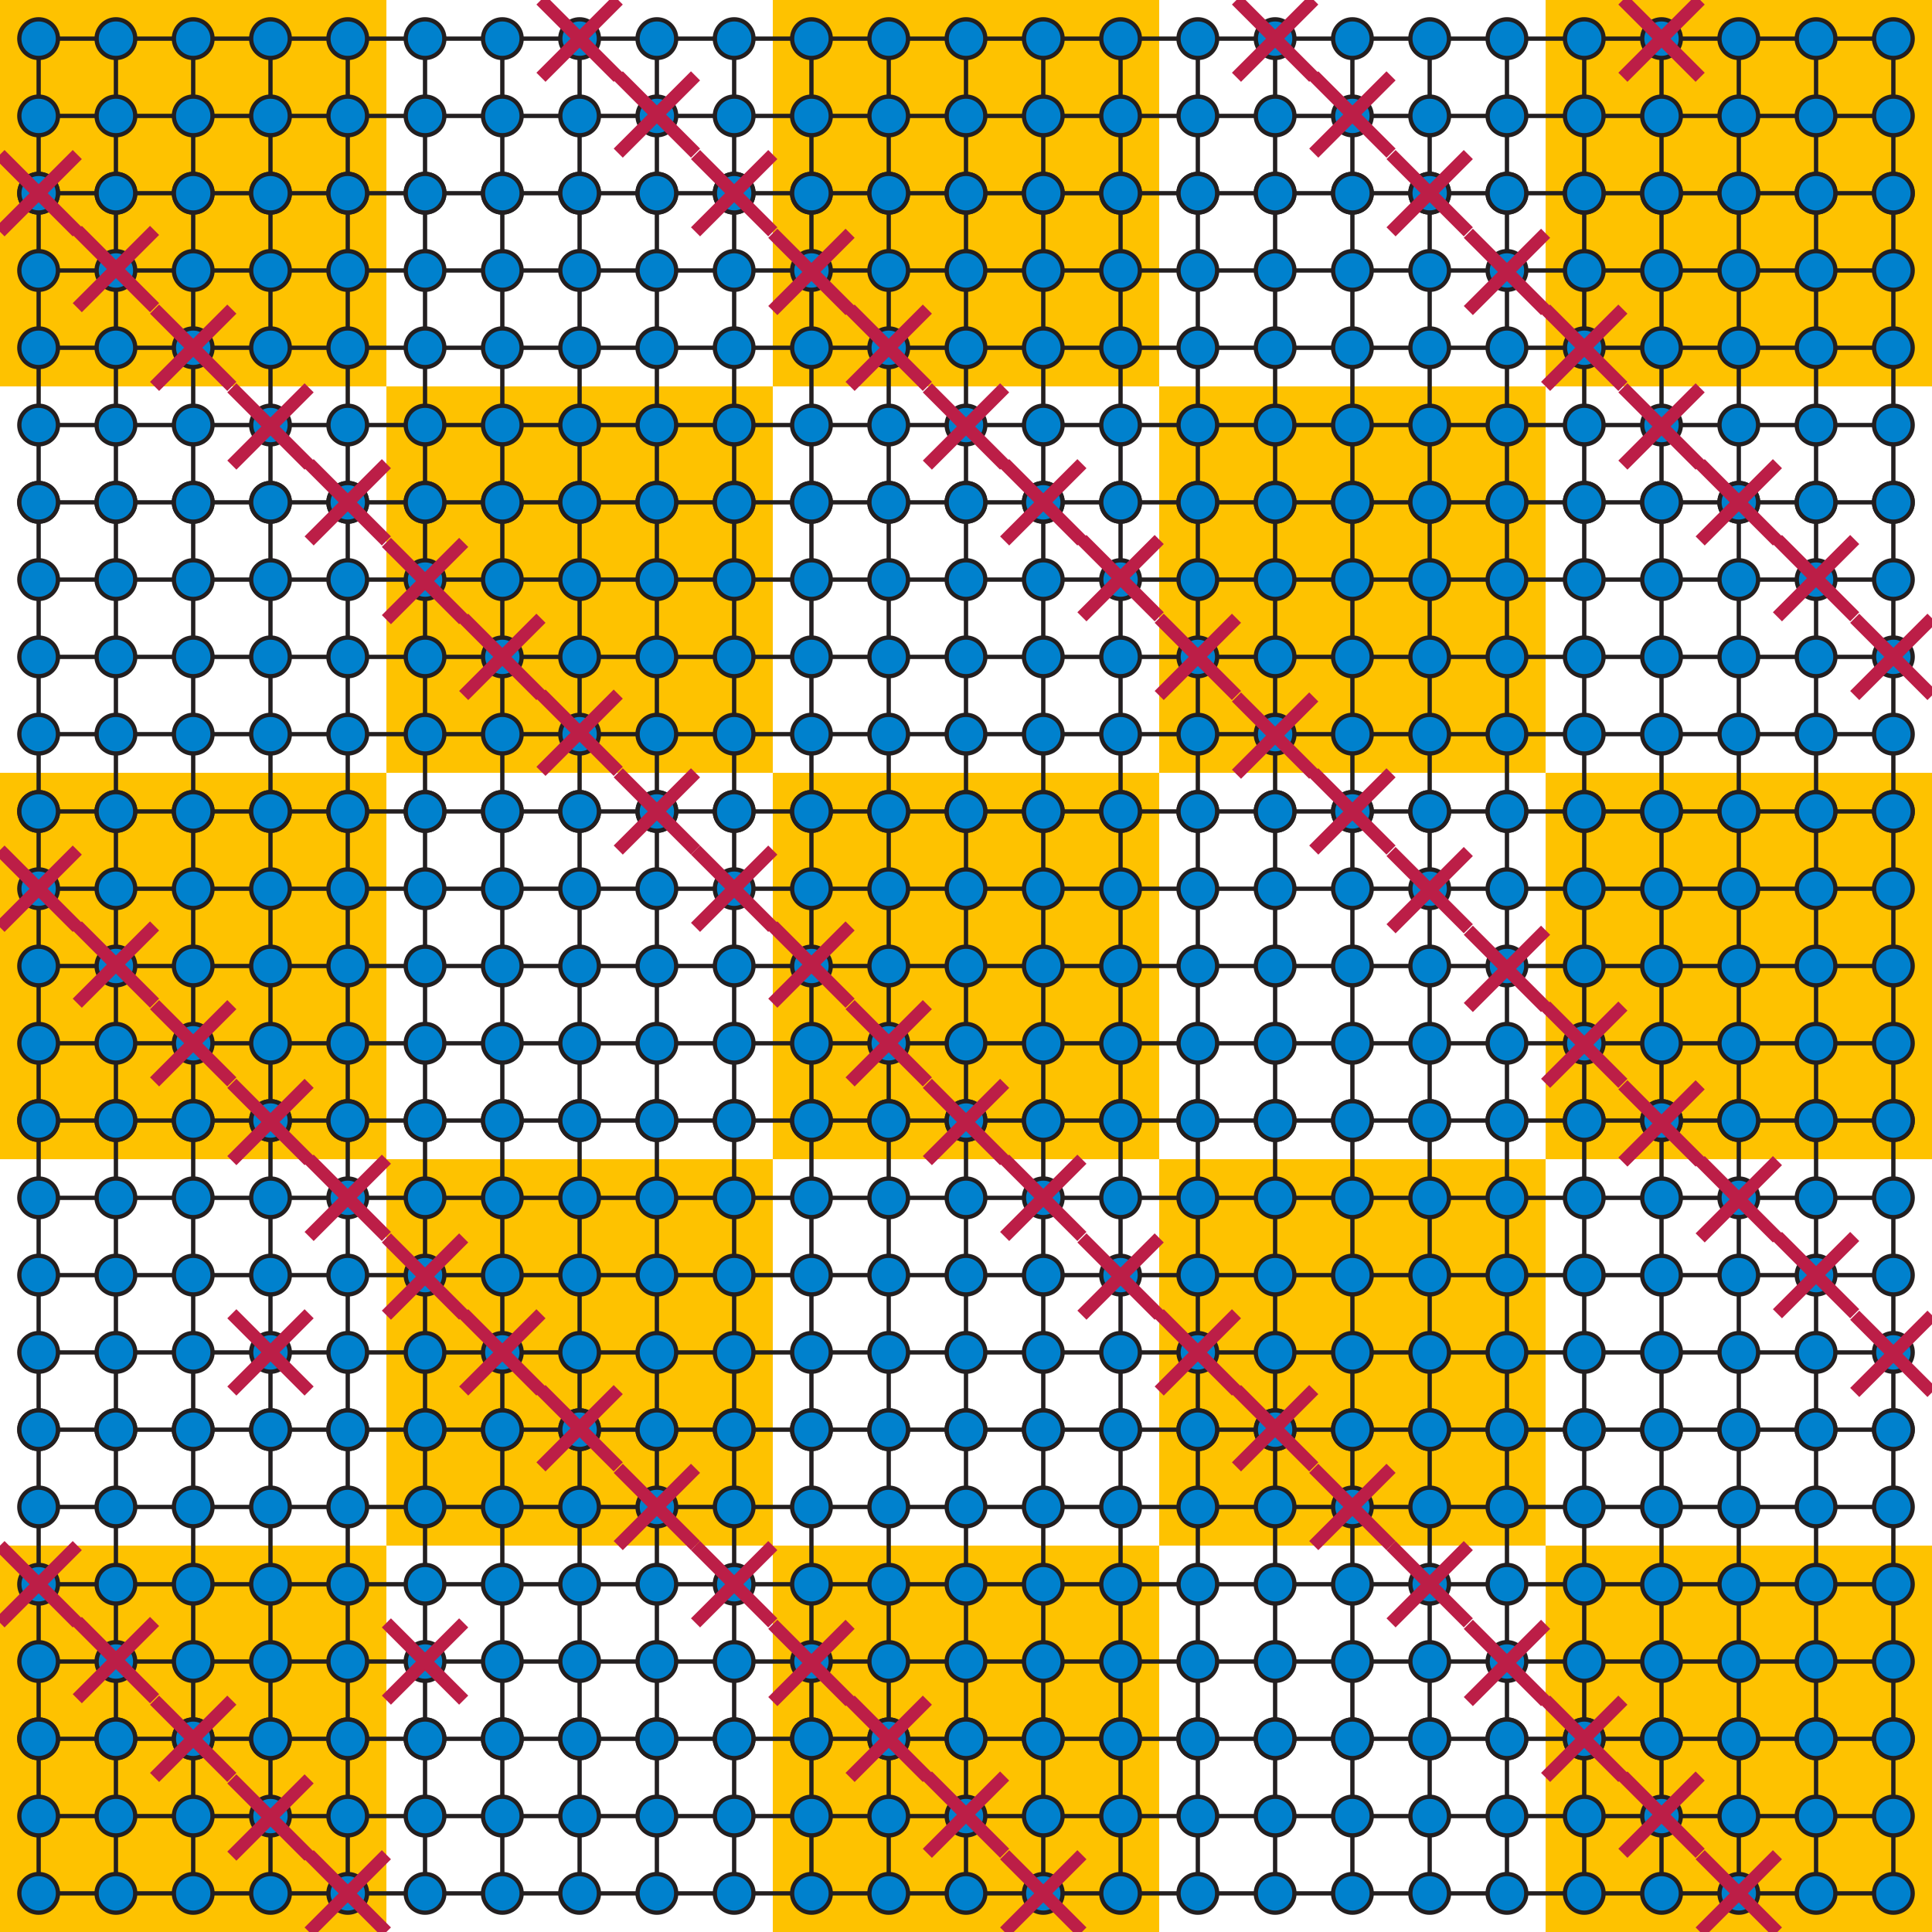 <?xml version="1.0" encoding="utf-8"?>
<!-- Generator: Adobe Illustrator 15.1.0, SVG Export Plug-In . SVG Version: 6.00 Build 0)  -->
<!DOCTYPE svg PUBLIC "-//W3C//DTD SVG 1.1//EN" "http://www.w3.org/Graphics/SVG/1.1/DTD/svg11.dtd">
<svg version="1.1" id="Layer_1" xmlns="http://www.w3.org/2000/svg" xmlns:xlink="http://www.w3.org/1999/xlink" x="0px" y="0px"
	 width="450px" height="450px" viewBox="0 0 450 450" enable-background="new 0 0 450 450" xml:space="preserve">
<rect x="90" y="90" fill="#FEC200" width="90" height="90"/>
<rect fill="#FEC200" width="90" height="90"/>
<rect x="270" y="90" fill="#FEC200" width="90" height="90"/>
<rect x="180" fill="#FEC200" width="90" height="90"/>
<rect x="90" y="270" fill="#FEC200" width="90" height="90"/>
<rect y="180" fill="#FEC200" width="90" height="90"/>
<rect x="270" y="270" fill="#FEC200" width="90" height="90"/>
<rect x="180" y="180" fill="#FEC200" width="90" height="90"/>
<rect x="360" fill="#FEC200" width="90" height="90"/>
<rect x="360" y="180" fill="#FEC200" width="90" height="90"/>
<rect y="360" fill="#FEC200" width="90" height="90"/>
<rect x="180" y="360" fill="#FEC200" width="90" height="90"/>
<rect x="360" y="360" fill="#FEC200" width="90" height="90"/>
<line fill="none" stroke="#231F20" stroke-miterlimit="10" x1="9" y1="9" x2="441" y2="9"/>
<line fill="none" stroke="#231F20" stroke-miterlimit="10" x1="441" y1="27" x2="9" y2="27"/>
<line fill="none" stroke="#231F20" stroke-miterlimit="10" x1="9" y1="45" x2="441" y2="45"/>
<line fill="none" stroke="#231F20" stroke-miterlimit="10" x1="441" y1="63" x2="9" y2="63"/>
<line fill="none" stroke="#231F20" stroke-miterlimit="10" x1="9" y1="81" x2="441" y2="81"/>
<line fill="none" stroke="#231F20" stroke-miterlimit="10" x1="441" y1="99" x2="9" y2="99"/>
<line fill="none" stroke="#231F20" stroke-miterlimit="10" x1="9" y1="117" x2="441" y2="117"/>
<line fill="none" stroke="#231F20" stroke-miterlimit="10" x1="441" y1="135" x2="9" y2="135"/>
<line fill="none" stroke="#231F20" stroke-miterlimit="10" x1="9" y1="153" x2="441" y2="153"/>
<line fill="none" stroke="#231F20" stroke-miterlimit="10" x1="441" y1="171" x2="9" y2="171"/>
<line fill="none" stroke="#231F20" stroke-miterlimit="10" x1="9" y1="189" x2="441" y2="189"/>
<line fill="none" stroke="#231F20" stroke-miterlimit="10" x1="441" y1="207" x2="9" y2="207"/>
<line fill="none" stroke="#231F20" stroke-miterlimit="10" x1="9" y1="225" x2="441" y2="225"/>
<line fill="none" stroke="#231F20" stroke-miterlimit="10" x1="441" y1="243" x2="9" y2="243"/>
<line fill="none" stroke="#231F20" stroke-miterlimit="10" x1="9" y1="261" x2="441" y2="261"/>
<line fill="none" stroke="#231F20" stroke-miterlimit="10" x1="441" y1="279" x2="9" y2="279"/>
<line fill="none" stroke="#231F20" stroke-miterlimit="10" x1="441" y1="297" x2="9" y2="297"/>
<line fill="none" stroke="#231F20" stroke-miterlimit="10" x1="9" y1="315" x2="441" y2="315"/>
<line fill="none" stroke="#231F20" stroke-miterlimit="10" x1="441" y1="333" x2="9" y2="333"/>
<line fill="none" stroke="#231F20" stroke-miterlimit="10" x1="9" y1="351" x2="441" y2="351"/>
<line fill="none" stroke="#231F20" stroke-miterlimit="10" x1="441" y1="369" x2="9" y2="369"/>
<line fill="none" stroke="#231F20" stroke-miterlimit="10" x1="9" y1="387" x2="441" y2="387"/>
<line fill="none" stroke="#231F20" stroke-miterlimit="10" x1="441" y1="405" x2="9" y2="405"/>
<line fill="none" stroke="#231F20" stroke-miterlimit="10" x1="9" y1="423" x2="441" y2="423"/>
<line fill="none" stroke="#231F20" stroke-miterlimit="10" x1="441" y1="441" x2="9" y2="441"/>
<line fill="none" stroke="#231F20" stroke-miterlimit="10" x1="9" y1="441" x2="9" y2="9"/>
<line fill="none" stroke="#231F20" stroke-miterlimit="10" x1="27" y1="9" x2="27" y2="441"/>
<line fill="none" stroke="#231F20" stroke-miterlimit="10" x1="45" y1="441" x2="45" y2="9"/>
<line fill="none" stroke="#231F20" stroke-miterlimit="10" x1="63" y1="9" x2="63" y2="441"/>
<line fill="none" stroke="#231F20" stroke-miterlimit="10" x1="81" y1="441" x2="81" y2="9"/>
<line fill="none" stroke="#231F20" stroke-miterlimit="10" x1="99" y1="9" x2="99" y2="441"/>
<line fill="none" stroke="#231F20" stroke-miterlimit="10" x1="117" y1="441" x2="117" y2="9"/>
<line fill="none" stroke="#231F20" stroke-miterlimit="10" x1="135" y1="9" x2="135" y2="441"/>
<line fill="none" stroke="#231F20" stroke-miterlimit="10" x1="153" y1="441" x2="153" y2="9"/>
<line fill="none" stroke="#231F20" stroke-miterlimit="10" x1="171" y1="9" x2="171" y2="441"/>
<line fill="none" stroke="#231F20" stroke-miterlimit="10" x1="189" y1="441" x2="189" y2="9"/>
<line fill="none" stroke="#231F20" stroke-miterlimit="10" x1="207" y1="9" x2="207" y2="441"/>
<line fill="none" stroke="#231F20" stroke-miterlimit="10" x1="225" y1="441" x2="225" y2="9"/>
<line fill="none" stroke="#231F20" stroke-miterlimit="10" x1="243" y1="9" x2="243" y2="441"/>
<line fill="none" stroke="#231F20" stroke-miterlimit="10" x1="261" y1="441" x2="261" y2="9"/>
<line fill="none" stroke="#231F20" stroke-miterlimit="10" x1="279" y1="9" x2="279" y2="441"/>
<line fill="none" stroke="#231F20" stroke-miterlimit="10" x1="297" y1="9" x2="297" y2="441"/>
<line fill="none" stroke="#231F20" stroke-miterlimit="10" x1="315" y1="441" x2="315" y2="9"/>
<line fill="none" stroke="#231F20" stroke-miterlimit="10" x1="333" y1="9" x2="333" y2="441"/>
<line fill="none" stroke="#231F20" stroke-miterlimit="10" x1="351" y1="441" x2="351" y2="9"/>
<line fill="none" stroke="#231F20" stroke-miterlimit="10" x1="369" y1="9" x2="369" y2="441"/>
<line fill="none" stroke="#231F20" stroke-miterlimit="10" x1="387" y1="441" x2="387" y2="9"/>
<line fill="none" stroke="#231F20" stroke-miterlimit="10" x1="405" y1="9" x2="405" y2="441"/>
<line fill="none" stroke="#231F20" stroke-miterlimit="10" x1="423" y1="441" x2="423" y2="9"/>
<line fill="none" stroke="#231F20" stroke-miterlimit="10" x1="441" y1="9" x2="441" y2="441"/>
<circle fill="#0081CD" stroke="#231F20" stroke-miterlimit="10" cx="9" cy="27" r="4.5"/>
<circle fill="#0081CD" stroke="#231F20" stroke-miterlimit="10" cx="27" cy="27" r="4.5"/>
<circle fill="#0081CD" stroke="#231F20" stroke-miterlimit="10" cx="45" cy="27" r="4.5"/>
<circle fill="#0081CD" stroke="#231F20" stroke-miterlimit="10" cx="63" cy="27" r="4.5"/>
<circle fill="#0081CD" stroke="#231F20" stroke-miterlimit="10" cx="81" cy="27" r="4.5"/>
<circle fill="#0081CD" stroke="#231F20" stroke-miterlimit="10" cx="99" cy="27" r="4.5"/>
<circle fill="#0081CD" stroke="#231F20" stroke-miterlimit="10" cx="117" cy="27" r="4.5"/>
<circle fill="#0081CD" stroke="#231F20" stroke-miterlimit="10" cx="135" cy="27" r="4.5"/>
<circle fill="#0081CD" stroke="#231F20" stroke-miterlimit="10" cx="153" cy="27" r="4.5"/>
<circle fill="#0081CD" stroke="#231F20" stroke-miterlimit="10" cx="171" cy="27" r="4.5"/>
<circle fill="#0081CD" stroke="#231F20" stroke-miterlimit="10" cx="189" cy="27" r="4.5"/>
<circle fill="#0081CD" stroke="#231F20" stroke-miterlimit="10" cx="207" cy="27" r="4.5"/>
<circle fill="#0081CD" stroke="#231F20" stroke-miterlimit="10" cx="225" cy="27" r="4.5"/>
<circle fill="#0081CD" stroke="#231F20" stroke-miterlimit="10" cx="243" cy="27" r="4.5"/>
<circle fill="#0081CD" stroke="#231F20" stroke-miterlimit="10" cx="261" cy="27" r="4.5"/>
<circle fill="#0081CD" stroke="#231F20" stroke-miterlimit="10" cx="279" cy="27" r="4.5"/>
<circle fill="#0081CD" stroke="#231F20" stroke-miterlimit="10" cx="297" cy="27" r="4.5"/>
<circle fill="#0081CD" stroke="#231F20" stroke-miterlimit="10" cx="315" cy="27" r="4.5"/>
<circle fill="#0081CD" stroke="#231F20" stroke-miterlimit="10" cx="333" cy="27" r="4.5"/>
<circle fill="#0081CD" stroke="#231F20" stroke-miterlimit="10" cx="351" cy="27" r="4.5"/>
<circle fill="#0081CD" stroke="#231F20" stroke-miterlimit="10" cx="369" cy="27" r="4.5"/>
<circle fill="#0081CD" stroke="#231F20" stroke-miterlimit="10" cx="387" cy="27" r="4.5"/>
<circle fill="#0081CD" stroke="#231F20" stroke-miterlimit="10" cx="405" cy="27" r="4.5"/>
<circle fill="#0081CD" stroke="#231F20" stroke-miterlimit="10" cx="423" cy="27" r="4.5"/>
<circle fill="#0081CD" stroke="#231F20" stroke-miterlimit="10" cx="441" cy="27" r="4.5"/>
<circle fill="#0081CD" stroke="#231F20" stroke-miterlimit="10" cx="9" cy="9" r="4.5"/>
<circle fill="#0081CD" stroke="#231F20" stroke-miterlimit="10" cx="27" cy="9" r="4.5"/>
<circle fill="#0081CD" stroke="#231F20" stroke-miterlimit="10" cx="45" cy="9" r="4.5"/>
<circle fill="#0081CD" stroke="#231F20" stroke-miterlimit="10" cx="63" cy="9" r="4.5"/>
<circle fill="#0081CD" stroke="#231F20" stroke-miterlimit="10" cx="81" cy="9" r="4.5"/>
<circle fill="#0081CD" stroke="#231F20" stroke-miterlimit="10" cx="99" cy="9" r="4.5"/>
<circle fill="#0081CD" stroke="#231F20" stroke-miterlimit="10" cx="117" cy="9" r="4.5"/>
<circle fill="#0081CD" stroke="#231F20" stroke-miterlimit="10" cx="135" cy="9" r="4.5"/>
<circle fill="#0081CD" stroke="#231F20" stroke-miterlimit="10" cx="153" cy="9" r="4.5"/>
<circle fill="#0081CD" stroke="#231F20" stroke-miterlimit="10" cx="171" cy="9" r="4.5"/>
<circle fill="#0081CD" stroke="#231F20" stroke-miterlimit="10" cx="189" cy="9" r="4.5"/>
<circle fill="#0081CD" stroke="#231F20" stroke-miterlimit="10" cx="207" cy="9" r="4.5"/>
<circle fill="#0081CD" stroke="#231F20" stroke-miterlimit="10" cx="225" cy="9" r="4.5"/>
<circle fill="#0081CD" stroke="#231F20" stroke-miterlimit="10" cx="243" cy="9" r="4.5"/>
<circle fill="#0081CD" stroke="#231F20" stroke-miterlimit="10" cx="261" cy="9" r="4.5"/>
<circle fill="#0081CD" stroke="#231F20" stroke-miterlimit="10" cx="279" cy="9" r="4.5"/>
<circle fill="#0081CD" stroke="#231F20" stroke-miterlimit="10" cx="297" cy="9" r="4.5"/>
<circle fill="#0081CD" stroke="#231F20" stroke-miterlimit="10" cx="315" cy="9" r="4.5"/>
<circle fill="#0081CD" stroke="#231F20" stroke-miterlimit="10" cx="333" cy="9" r="4.5"/>
<circle fill="#0081CD" stroke="#231F20" stroke-miterlimit="10" cx="351" cy="9" r="4.5"/>
<circle fill="#0081CD" stroke="#231F20" stroke-miterlimit="10" cx="369" cy="9" r="4.5"/>
<circle fill="#0081CD" stroke="#231F20" stroke-miterlimit="10" cx="387" cy="9" r="4.5"/>
<circle fill="#0081CD" stroke="#231F20" stroke-miterlimit="10" cx="405" cy="9" r="4.5"/>
<circle fill="#0081CD" stroke="#231F20" stroke-miterlimit="10" cx="423" cy="9" r="4.5"/>
<circle fill="#0081CD" stroke="#231F20" stroke-miterlimit="10" cx="441" cy="9" r="4.5"/>
<circle fill="#0081CD" stroke="#231F20" stroke-miterlimit="10" cx="9" cy="45" r="4.5"/>
<circle fill="#0081CD" stroke="#231F20" stroke-miterlimit="10" cx="27" cy="45" r="4.5"/>
<circle fill="#0081CD" stroke="#231F20" stroke-miterlimit="10" cx="45" cy="45" r="4.5"/>
<circle fill="#0081CD" stroke="#231F20" stroke-miterlimit="10" cx="63" cy="45" r="4.5"/>
<circle fill="#0081CD" stroke="#231F20" stroke-miterlimit="10" cx="81" cy="45" r="4.5"/>
<circle fill="#0081CD" stroke="#231F20" stroke-miterlimit="10" cx="99" cy="45" r="4.5"/>
<circle fill="#0081CD" stroke="#231F20" stroke-miterlimit="10" cx="117" cy="45" r="4.5"/>
<circle fill="#0081CD" stroke="#231F20" stroke-miterlimit="10" cx="135" cy="45" r="4.5"/>
<circle fill="#0081CD" stroke="#231F20" stroke-miterlimit="10" cx="153" cy="45" r="4.5"/>
<circle fill="#0081CD" stroke="#231F20" stroke-miterlimit="10" cx="171" cy="45" r="4.5"/>
<circle fill="#0081CD" stroke="#231F20" stroke-miterlimit="10" cx="189" cy="45" r="4.5"/>
<circle fill="#0081CD" stroke="#231F20" stroke-miterlimit="10" cx="207" cy="45" r="4.5"/>
<circle fill="#0081CD" stroke="#231F20" stroke-miterlimit="10" cx="225" cy="45" r="4.5"/>
<circle fill="#0081CD" stroke="#231F20" stroke-miterlimit="10" cx="243" cy="45" r="4.5"/>
<circle fill="#0081CD" stroke="#231F20" stroke-miterlimit="10" cx="261" cy="45" r="4.5"/>
<circle fill="#0081CD" stroke="#231F20" stroke-miterlimit="10" cx="279" cy="45" r="4.5"/>
<circle fill="#0081CD" stroke="#231F20" stroke-miterlimit="10" cx="297" cy="45" r="4.5"/>
<circle fill="#0081CD" stroke="#231F20" stroke-miterlimit="10" cx="315" cy="45" r="4.5"/>
<circle fill="#0081CD" stroke="#231F20" stroke-miterlimit="10" cx="333" cy="45" r="4.5"/>
<circle fill="#0081CD" stroke="#231F20" stroke-miterlimit="10" cx="351" cy="45" r="4.5"/>
<circle fill="#0081CD" stroke="#231F20" stroke-miterlimit="10" cx="369" cy="45" r="4.5"/>
<circle fill="#0081CD" stroke="#231F20" stroke-miterlimit="10" cx="387" cy="45" r="4.5"/>
<circle fill="#0081CD" stroke="#231F20" stroke-miterlimit="10" cx="405" cy="45" r="4.5"/>
<circle fill="#0081CD" stroke="#231F20" stroke-miterlimit="10" cx="423" cy="45" r="4.5"/>
<circle fill="#0081CD" stroke="#231F20" stroke-miterlimit="10" cx="441" cy="45" r="4.5"/>
<circle fill="#0081CD" stroke="#231F20" stroke-miterlimit="10" cx="9" cy="45" r="4.5"/>
<circle fill="#0081CD" stroke="#231F20" stroke-miterlimit="10" cx="27" cy="45" r="4.5"/>
<circle fill="#0081CD" stroke="#231F20" stroke-miterlimit="10" cx="45" cy="45" r="4.5"/>
<circle fill="#0081CD" stroke="#231F20" stroke-miterlimit="10" cx="63" cy="45" r="4.5"/>
<circle fill="#0081CD" stroke="#231F20" stroke-miterlimit="10" cx="81" cy="45" r="4.5"/>
<circle fill="#0081CD" stroke="#231F20" stroke-miterlimit="10" cx="99" cy="45" r="4.5"/>
<circle fill="#0081CD" stroke="#231F20" stroke-miterlimit="10" cx="117" cy="45" r="4.5"/>
<circle fill="#0081CD" stroke="#231F20" stroke-miterlimit="10" cx="135" cy="45" r="4.5"/>
<circle fill="#0081CD" stroke="#231F20" stroke-miterlimit="10" cx="153" cy="45" r="4.5"/>
<circle fill="#0081CD" stroke="#231F20" stroke-miterlimit="10" cx="171" cy="45" r="4.5"/>
<circle fill="#0081CD" stroke="#231F20" stroke-miterlimit="10" cx="189" cy="45" r="4.5"/>
<circle fill="#0081CD" stroke="#231F20" stroke-miterlimit="10" cx="207" cy="45" r="4.5"/>
<circle fill="#0081CD" stroke="#231F20" stroke-miterlimit="10" cx="225" cy="45" r="4.5"/>
<circle fill="#0081CD" stroke="#231F20" stroke-miterlimit="10" cx="243" cy="45" r="4.5"/>
<circle fill="#0081CD" stroke="#231F20" stroke-miterlimit="10" cx="261" cy="45" r="4.5"/>
<circle fill="#0081CD" stroke="#231F20" stroke-miterlimit="10" cx="279" cy="45" r="4.5"/>
<circle fill="#0081CD" stroke="#231F20" stroke-miterlimit="10" cx="297" cy="45" r="4.5"/>
<circle fill="#0081CD" stroke="#231F20" stroke-miterlimit="10" cx="315" cy="45" r="4.5"/>
<circle fill="#0081CD" stroke="#231F20" stroke-miterlimit="10" cx="333" cy="45" r="4.5"/>
<circle fill="#0081CD" stroke="#231F20" stroke-miterlimit="10" cx="351" cy="45" r="4.5"/>
<circle fill="#0081CD" stroke="#231F20" stroke-miterlimit="10" cx="369" cy="45" r="4.5"/>
<circle fill="#0081CD" stroke="#231F20" stroke-miterlimit="10" cx="387" cy="45" r="4.5"/>
<circle fill="#0081CD" stroke="#231F20" stroke-miterlimit="10" cx="405" cy="45" r="4.5"/>
<circle fill="#0081CD" stroke="#231F20" stroke-miterlimit="10" cx="423" cy="45" r="4.5"/>
<circle fill="#0081CD" stroke="#231F20" stroke-miterlimit="10" cx="441" cy="45" r="4.5"/>
<circle fill="#0081CD" stroke="#231F20" stroke-miterlimit="10" cx="9" cy="63" r="4.5"/>
<circle fill="#0081CD" stroke="#231F20" stroke-miterlimit="10" cx="27" cy="63" r="4.5"/>
<circle fill="#0081CD" stroke="#231F20" stroke-miterlimit="10" cx="45" cy="63" r="4.5"/>
<circle fill="#0081CD" stroke="#231F20" stroke-miterlimit="10" cx="63" cy="63" r="4.5"/>
<circle fill="#0081CD" stroke="#231F20" stroke-miterlimit="10" cx="81" cy="63" r="4.5"/>
<circle fill="#0081CD" stroke="#231F20" stroke-miterlimit="10" cx="99" cy="63" r="4.5"/>
<circle fill="#0081CD" stroke="#231F20" stroke-miterlimit="10" cx="117" cy="63" r="4.5"/>
<circle fill="#0081CD" stroke="#231F20" stroke-miterlimit="10" cx="135" cy="63" r="4.5"/>
<circle fill="#0081CD" stroke="#231F20" stroke-miterlimit="10" cx="153" cy="63" r="4.5"/>
<circle fill="#0081CD" stroke="#231F20" stroke-miterlimit="10" cx="171" cy="63" r="4.5"/>
<circle fill="#0081CD" stroke="#231F20" stroke-miterlimit="10" cx="189" cy="63" r="4.5"/>
<circle fill="#0081CD" stroke="#231F20" stroke-miterlimit="10" cx="207" cy="63" r="4.5"/>
<circle fill="#0081CD" stroke="#231F20" stroke-miterlimit="10" cx="225" cy="63" r="4.5"/>
<circle fill="#0081CD" stroke="#231F20" stroke-miterlimit="10" cx="243" cy="63" r="4.5"/>
<circle fill="#0081CD" stroke="#231F20" stroke-miterlimit="10" cx="261" cy="63" r="4.5"/>
<circle fill="#0081CD" stroke="#231F20" stroke-miterlimit="10" cx="279" cy="63" r="4.5"/>
<circle fill="#0081CD" stroke="#231F20" stroke-miterlimit="10" cx="297" cy="63" r="4.5"/>
<circle fill="#0081CD" stroke="#231F20" stroke-miterlimit="10" cx="315" cy="63" r="4.5"/>
<circle fill="#0081CD" stroke="#231F20" stroke-miterlimit="10" cx="333" cy="63" r="4.5"/>
<circle fill="#0081CD" stroke="#231F20" stroke-miterlimit="10" cx="351" cy="63" r="4.5"/>
<circle fill="#0081CD" stroke="#231F20" stroke-miterlimit="10" cx="369" cy="63" r="4.5"/>
<circle fill="#0081CD" stroke="#231F20" stroke-miterlimit="10" cx="387" cy="63" r="4.5"/>
<circle fill="#0081CD" stroke="#231F20" stroke-miterlimit="10" cx="405" cy="63" r="4.5"/>
<circle fill="#0081CD" stroke="#231F20" stroke-miterlimit="10" cx="423" cy="63" r="4.5"/>
<circle fill="#0081CD" stroke="#231F20" stroke-miterlimit="10" cx="441" cy="63" r="4.5"/>
<circle fill="#0081CD" stroke="#231F20" stroke-miterlimit="10" cx="9" cy="81" r="4.5"/>
<circle fill="#0081CD" stroke="#231F20" stroke-miterlimit="10" cx="27" cy="81" r="4.5"/>
<circle fill="#0081CD" stroke="#231F20" stroke-miterlimit="10" cx="45" cy="81" r="4.5"/>
<circle fill="#0081CD" stroke="#231F20" stroke-miterlimit="10" cx="63" cy="81" r="4.5"/>
<circle fill="#0081CD" stroke="#231F20" stroke-miterlimit="10" cx="81" cy="81" r="4.5"/>
<circle fill="#0081CD" stroke="#231F20" stroke-miterlimit="10" cx="99" cy="81" r="4.5"/>
<circle fill="#0081CD" stroke="#231F20" stroke-miterlimit="10" cx="117" cy="81" r="4.5"/>
<circle fill="#0081CD" stroke="#231F20" stroke-miterlimit="10" cx="135" cy="81" r="4.5"/>
<circle fill="#0081CD" stroke="#231F20" stroke-miterlimit="10" cx="153" cy="81" r="4.5"/>
<circle fill="#0081CD" stroke="#231F20" stroke-miterlimit="10" cx="171" cy="81" r="4.5"/>
<circle fill="#0081CD" stroke="#231F20" stroke-miterlimit="10" cx="189" cy="81" r="4.5"/>
<circle fill="#0081CD" stroke="#231F20" stroke-miterlimit="10" cx="207" cy="81" r="4.5"/>
<circle fill="#0081CD" stroke="#231F20" stroke-miterlimit="10" cx="225" cy="81" r="4.5"/>
<circle fill="#0081CD" stroke="#231F20" stroke-miterlimit="10" cx="243" cy="81" r="4.5"/>
<circle fill="#0081CD" stroke="#231F20" stroke-miterlimit="10" cx="261" cy="81" r="4.5"/>
<circle fill="#0081CD" stroke="#231F20" stroke-miterlimit="10" cx="279" cy="81" r="4.5"/>
<circle fill="#0081CD" stroke="#231F20" stroke-miterlimit="10" cx="297" cy="81" r="4.5"/>
<circle fill="#0081CD" stroke="#231F20" stroke-miterlimit="10" cx="315" cy="81" r="4.5"/>
<circle fill="#0081CD" stroke="#231F20" stroke-miterlimit="10" cx="333" cy="81" r="4.5"/>
<circle fill="#0081CD" stroke="#231F20" stroke-miterlimit="10" cx="351" cy="81" r="4.5"/>
<circle fill="#0081CD" stroke="#231F20" stroke-miterlimit="10" cx="369" cy="81" r="4.5"/>
<circle fill="#0081CD" stroke="#231F20" stroke-miterlimit="10" cx="387" cy="81" r="4.5"/>
<circle fill="#0081CD" stroke="#231F20" stroke-miterlimit="10" cx="405" cy="81" r="4.5"/>
<circle fill="#0081CD" stroke="#231F20" stroke-miterlimit="10" cx="423" cy="81" r="4.5"/>
<circle fill="#0081CD" stroke="#231F20" stroke-miterlimit="10" cx="441" cy="81" r="4.5"/>
<circle fill="#0081CD" stroke="#231F20" stroke-miterlimit="10" cx="9" cy="99" r="4.5"/>
<circle fill="#0081CD" stroke="#231F20" stroke-miterlimit="10" cx="27" cy="99" r="4.5"/>
<circle fill="#0081CD" stroke="#231F20" stroke-miterlimit="10" cx="45" cy="99" r="4.5"/>
<circle fill="#0081CD" stroke="#231F20" stroke-miterlimit="10" cx="63" cy="99" r="4.5"/>
<circle fill="#0081CD" stroke="#231F20" stroke-miterlimit="10" cx="81" cy="99" r="4.5"/>
<circle fill="#0081CD" stroke="#231F20" stroke-miterlimit="10" cx="99" cy="99" r="4.5"/>
<circle fill="#0081CD" stroke="#231F20" stroke-miterlimit="10" cx="117" cy="99" r="4.5"/>
<circle fill="#0081CD" stroke="#231F20" stroke-miterlimit="10" cx="135" cy="99" r="4.5"/>
<circle fill="#0081CD" stroke="#231F20" stroke-miterlimit="10" cx="153" cy="99" r="4.5"/>
<circle fill="#0081CD" stroke="#231F20" stroke-miterlimit="10" cx="171" cy="99" r="4.5"/>
<circle fill="#0081CD" stroke="#231F20" stroke-miterlimit="10" cx="189" cy="99" r="4.5"/>
<circle fill="#0081CD" stroke="#231F20" stroke-miterlimit="10" cx="207" cy="99" r="4.5"/>
<circle fill="#0081CD" stroke="#231F20" stroke-miterlimit="10" cx="225" cy="99" r="4.5"/>
<circle fill="#0081CD" stroke="#231F20" stroke-miterlimit="10" cx="243" cy="99" r="4.5"/>
<circle fill="#0081CD" stroke="#231F20" stroke-miterlimit="10" cx="261" cy="99" r="4.5"/>
<circle fill="#0081CD" stroke="#231F20" stroke-miterlimit="10" cx="279" cy="99" r="4.5"/>
<circle fill="#0081CD" stroke="#231F20" stroke-miterlimit="10" cx="297" cy="99" r="4.5"/>
<circle fill="#0081CD" stroke="#231F20" stroke-miterlimit="10" cx="315" cy="99" r="4.5"/>
<circle fill="#0081CD" stroke="#231F20" stroke-miterlimit="10" cx="333" cy="99" r="4.5"/>
<circle fill="#0081CD" stroke="#231F20" stroke-miterlimit="10" cx="351" cy="99" r="4.5"/>
<circle fill="#0081CD" stroke="#231F20" stroke-miterlimit="10" cx="369" cy="99" r="4.5"/>
<circle fill="#0081CD" stroke="#231F20" stroke-miterlimit="10" cx="387" cy="99" r="4.5"/>
<circle fill="#0081CD" stroke="#231F20" stroke-miterlimit="10" cx="405" cy="99" r="4.5"/>
<circle fill="#0081CD" stroke="#231F20" stroke-miterlimit="10" cx="423" cy="99" r="4.5"/>
<circle fill="#0081CD" stroke="#231F20" stroke-miterlimit="10" cx="441" cy="99" r="4.5"/>
<circle fill="#0081CD" stroke="#231F20" stroke-miterlimit="10" cx="9" cy="117" r="4.5"/>
<circle fill="#0081CD" stroke="#231F20" stroke-miterlimit="10" cx="27" cy="117" r="4.5"/>
<circle fill="#0081CD" stroke="#231F20" stroke-miterlimit="10" cx="45" cy="117" r="4.5"/>
<circle fill="#0081CD" stroke="#231F20" stroke-miterlimit="10" cx="63" cy="117" r="4.5"/>
<circle fill="#0081CD" stroke="#231F20" stroke-miterlimit="10" cx="81" cy="117" r="4.5"/>
<circle fill="#0081CD" stroke="#231F20" stroke-miterlimit="10" cx="99" cy="117" r="4.5"/>
<circle fill="#0081CD" stroke="#231F20" stroke-miterlimit="10" cx="117" cy="117" r="4.5"/>
<circle fill="#0081CD" stroke="#231F20" stroke-miterlimit="10" cx="135" cy="117" r="4.5"/>
<circle fill="#0081CD" stroke="#231F20" stroke-miterlimit="10" cx="153" cy="117" r="4.5"/>
<circle fill="#0081CD" stroke="#231F20" stroke-miterlimit="10" cx="171" cy="117" r="4.5"/>
<circle fill="#0081CD" stroke="#231F20" stroke-miterlimit="10" cx="189" cy="117" r="4.5"/>
<circle fill="#0081CD" stroke="#231F20" stroke-miterlimit="10" cx="207" cy="117" r="4.5"/>
<circle fill="#0081CD" stroke="#231F20" stroke-miterlimit="10" cx="225" cy="117" r="4.5"/>
<circle fill="#0081CD" stroke="#231F20" stroke-miterlimit="10" cx="243" cy="117" r="4.5"/>
<circle fill="#0081CD" stroke="#231F20" stroke-miterlimit="10" cx="261" cy="117" r="4.5"/>
<circle fill="#0081CD" stroke="#231F20" stroke-miterlimit="10" cx="279" cy="117" r="4.5"/>
<circle fill="#0081CD" stroke="#231F20" stroke-miterlimit="10" cx="297" cy="117" r="4.5"/>
<circle fill="#0081CD" stroke="#231F20" stroke-miterlimit="10" cx="315" cy="117" r="4.5"/>
<circle fill="#0081CD" stroke="#231F20" stroke-miterlimit="10" cx="333" cy="117" r="4.5"/>
<circle fill="#0081CD" stroke="#231F20" stroke-miterlimit="10" cx="351" cy="117" r="4.5"/>
<circle fill="#0081CD" stroke="#231F20" stroke-miterlimit="10" cx="369" cy="117" r="4.5"/>
<circle fill="#0081CD" stroke="#231F20" stroke-miterlimit="10" cx="387" cy="117" r="4.5"/>
<circle fill="#0081CD" stroke="#231F20" stroke-miterlimit="10" cx="405" cy="117" r="4.5"/>
<circle fill="#0081CD" stroke="#231F20" stroke-miterlimit="10" cx="423" cy="117" r="4.5"/>
<circle fill="#0081CD" stroke="#231F20" stroke-miterlimit="10" cx="441" cy="117" r="4.5"/>
<circle fill="#0081CD" stroke="#231F20" stroke-miterlimit="10" cx="9" cy="117" r="4.5"/>
<circle fill="#0081CD" stroke="#231F20" stroke-miterlimit="10" cx="27" cy="117" r="4.5"/>
<circle fill="#0081CD" stroke="#231F20" stroke-miterlimit="10" cx="45" cy="117" r="4.5"/>
<circle fill="#0081CD" stroke="#231F20" stroke-miterlimit="10" cx="63" cy="117" r="4.5"/>
<circle fill="#0081CD" stroke="#231F20" stroke-miterlimit="10" cx="81" cy="117" r="4.5"/>
<circle fill="#0081CD" stroke="#231F20" stroke-miterlimit="10" cx="99" cy="117" r="4.5"/>
<circle fill="#0081CD" stroke="#231F20" stroke-miterlimit="10" cx="117" cy="117" r="4.5"/>
<circle fill="#0081CD" stroke="#231F20" stroke-miterlimit="10" cx="135" cy="117" r="4.5"/>
<circle fill="#0081CD" stroke="#231F20" stroke-miterlimit="10" cx="153" cy="117" r="4.5"/>
<circle fill="#0081CD" stroke="#231F20" stroke-miterlimit="10" cx="171" cy="117" r="4.5"/>
<circle fill="#0081CD" stroke="#231F20" stroke-miterlimit="10" cx="189" cy="117" r="4.5"/>
<circle fill="#0081CD" stroke="#231F20" stroke-miterlimit="10" cx="207" cy="117" r="4.5"/>
<circle fill="#0081CD" stroke="#231F20" stroke-miterlimit="10" cx="225" cy="117" r="4.5"/>
<circle fill="#0081CD" stroke="#231F20" stroke-miterlimit="10" cx="243" cy="117" r="4.5"/>
<circle fill="#0081CD" stroke="#231F20" stroke-miterlimit="10" cx="261" cy="117" r="4.5"/>
<circle fill="#0081CD" stroke="#231F20" stroke-miterlimit="10" cx="279" cy="117" r="4.5"/>
<circle fill="#0081CD" stroke="#231F20" stroke-miterlimit="10" cx="297" cy="117" r="4.5"/>
<circle fill="#0081CD" stroke="#231F20" stroke-miterlimit="10" cx="315" cy="117" r="4.5"/>
<circle fill="#0081CD" stroke="#231F20" stroke-miterlimit="10" cx="333" cy="117" r="4.5"/>
<circle fill="#0081CD" stroke="#231F20" stroke-miterlimit="10" cx="351" cy="117" r="4.5"/>
<circle fill="#0081CD" stroke="#231F20" stroke-miterlimit="10" cx="369" cy="117" r="4.5"/>
<circle fill="#0081CD" stroke="#231F20" stroke-miterlimit="10" cx="387" cy="117" r="4.5"/>
<circle fill="#0081CD" stroke="#231F20" stroke-miterlimit="10" cx="405" cy="117" r="4.5"/>
<circle fill="#0081CD" stroke="#231F20" stroke-miterlimit="10" cx="423" cy="117" r="4.5"/>
<circle fill="#0081CD" stroke="#231F20" stroke-miterlimit="10" cx="441" cy="117" r="4.5"/>
<circle fill="#0081CD" stroke="#231F20" stroke-miterlimit="10" cx="9" cy="135" r="4.5"/>
<circle fill="#0081CD" stroke="#231F20" stroke-miterlimit="10" cx="27" cy="135" r="4.5"/>
<circle fill="#0081CD" stroke="#231F20" stroke-miterlimit="10" cx="45" cy="135" r="4.5"/>
<circle fill="#0081CD" stroke="#231F20" stroke-miterlimit="10" cx="63" cy="135" r="4.5"/>
<circle fill="#0081CD" stroke="#231F20" stroke-miterlimit="10" cx="81" cy="135" r="4.5"/>
<circle fill="#0081CD" stroke="#231F20" stroke-miterlimit="10" cx="99" cy="135" r="4.5"/>
<circle fill="#0081CD" stroke="#231F20" stroke-miterlimit="10" cx="117" cy="135" r="4.5"/>
<circle fill="#0081CD" stroke="#231F20" stroke-miterlimit="10" cx="135" cy="135" r="4.5"/>
<circle fill="#0081CD" stroke="#231F20" stroke-miterlimit="10" cx="153" cy="135" r="4.5"/>
<circle fill="#0081CD" stroke="#231F20" stroke-miterlimit="10" cx="171" cy="135" r="4.5"/>
<circle fill="#0081CD" stroke="#231F20" stroke-miterlimit="10" cx="189" cy="135" r="4.5"/>
<circle fill="#0081CD" stroke="#231F20" stroke-miterlimit="10" cx="207" cy="135" r="4.5"/>
<circle fill="#0081CD" stroke="#231F20" stroke-miterlimit="10" cx="225" cy="135" r="4.5"/>
<circle fill="#0081CD" stroke="#231F20" stroke-miterlimit="10" cx="243" cy="135" r="4.5"/>
<circle fill="#0081CD" stroke="#231F20" stroke-miterlimit="10" cx="261" cy="135" r="4.5"/>
<circle fill="#0081CD" stroke="#231F20" stroke-miterlimit="10" cx="279" cy="135" r="4.5"/>
<circle fill="#0081CD" stroke="#231F20" stroke-miterlimit="10" cx="297" cy="135" r="4.5"/>
<circle fill="#0081CD" stroke="#231F20" stroke-miterlimit="10" cx="315" cy="135" r="4.5"/>
<circle fill="#0081CD" stroke="#231F20" stroke-miterlimit="10" cx="333" cy="135" r="4.5"/>
<circle fill="#0081CD" stroke="#231F20" stroke-miterlimit="10" cx="351" cy="135" r="4.5"/>
<circle fill="#0081CD" stroke="#231F20" stroke-miterlimit="10" cx="369" cy="135" r="4.5"/>
<circle fill="#0081CD" stroke="#231F20" stroke-miterlimit="10" cx="387" cy="135" r="4.5"/>
<circle fill="#0081CD" stroke="#231F20" stroke-miterlimit="10" cx="405" cy="135" r="4.5"/>
<circle fill="#0081CD" stroke="#231F20" stroke-miterlimit="10" cx="423" cy="135" r="4.5"/>
<circle fill="#0081CD" stroke="#231F20" stroke-miterlimit="10" cx="441" cy="135" r="4.5"/>
<circle fill="#0081CD" stroke="#231F20" stroke-miterlimit="10" cx="9" cy="153" r="4.5"/>
<circle fill="#0081CD" stroke="#231F20" stroke-miterlimit="10" cx="27" cy="153" r="4.5"/>
<circle fill="#0081CD" stroke="#231F20" stroke-miterlimit="10" cx="45" cy="153" r="4.5"/>
<circle fill="#0081CD" stroke="#231F20" stroke-miterlimit="10" cx="63" cy="153" r="4.5"/>
<circle fill="#0081CD" stroke="#231F20" stroke-miterlimit="10" cx="81" cy="153" r="4.5"/>
<circle fill="#0081CD" stroke="#231F20" stroke-miterlimit="10" cx="99" cy="153" r="4.5"/>
<circle fill="#0081CD" stroke="#231F20" stroke-miterlimit="10" cx="117" cy="153" r="4.5"/>
<circle fill="#0081CD" stroke="#231F20" stroke-miterlimit="10" cx="135" cy="153" r="4.5"/>
<circle fill="#0081CD" stroke="#231F20" stroke-miterlimit="10" cx="153" cy="153" r="4.5"/>
<circle fill="#0081CD" stroke="#231F20" stroke-miterlimit="10" cx="171" cy="153" r="4.5"/>
<circle fill="#0081CD" stroke="#231F20" stroke-miterlimit="10" cx="189" cy="153" r="4.5"/>
<circle fill="#0081CD" stroke="#231F20" stroke-miterlimit="10" cx="207" cy="153" r="4.5"/>
<circle fill="#0081CD" stroke="#231F20" stroke-miterlimit="10" cx="225" cy="153" r="4.5"/>
<circle fill="#0081CD" stroke="#231F20" stroke-miterlimit="10" cx="243" cy="153" r="4.5"/>
<circle fill="#0081CD" stroke="#231F20" stroke-miterlimit="10" cx="261" cy="153" r="4.5"/>
<circle fill="#0081CD" stroke="#231F20" stroke-miterlimit="10" cx="279" cy="153" r="4.5"/>
<circle fill="#0081CD" stroke="#231F20" stroke-miterlimit="10" cx="297" cy="153" r="4.5"/>
<circle fill="#0081CD" stroke="#231F20" stroke-miterlimit="10" cx="315" cy="153" r="4.5"/>
<circle fill="#0081CD" stroke="#231F20" stroke-miterlimit="10" cx="333" cy="153" r="4.5"/>
<circle fill="#0081CD" stroke="#231F20" stroke-miterlimit="10" cx="351" cy="153" r="4.5"/>
<circle fill="#0081CD" stroke="#231F20" stroke-miterlimit="10" cx="369" cy="153" r="4.5"/>
<circle fill="#0081CD" stroke="#231F20" stroke-miterlimit="10" cx="387" cy="153" r="4.5"/>
<circle fill="#0081CD" stroke="#231F20" stroke-miterlimit="10" cx="405" cy="153" r="4.5"/>
<circle fill="#0081CD" stroke="#231F20" stroke-miterlimit="10" cx="423" cy="153" r="4.5"/>
<circle fill="#0081CD" stroke="#231F20" stroke-miterlimit="10" cx="441" cy="153" r="4.5"/>
<circle fill="#0081CD" stroke="#231F20" stroke-miterlimit="10" cx="9" cy="171" r="4.5"/>
<circle fill="#0081CD" stroke="#231F20" stroke-miterlimit="10" cx="27" cy="171" r="4.5"/>
<circle fill="#0081CD" stroke="#231F20" stroke-miterlimit="10" cx="45" cy="171" r="4.5"/>
<circle fill="#0081CD" stroke="#231F20" stroke-miterlimit="10" cx="63" cy="171" r="4.5"/>
<circle fill="#0081CD" stroke="#231F20" stroke-miterlimit="10" cx="81" cy="171" r="4.5"/>
<circle fill="#0081CD" stroke="#231F20" stroke-miterlimit="10" cx="99" cy="171" r="4.5"/>
<circle fill="#0081CD" stroke="#231F20" stroke-miterlimit="10" cx="117" cy="171" r="4.5"/>
<circle fill="#0081CD" stroke="#231F20" stroke-miterlimit="10" cx="135" cy="171" r="4.5"/>
<circle fill="#0081CD" stroke="#231F20" stroke-miterlimit="10" cx="153" cy="171" r="4.5"/>
<circle fill="#0081CD" stroke="#231F20" stroke-miterlimit="10" cx="171" cy="171" r="4.5"/>
<circle fill="#0081CD" stroke="#231F20" stroke-miterlimit="10" cx="189" cy="171" r="4.5"/>
<circle fill="#0081CD" stroke="#231F20" stroke-miterlimit="10" cx="207" cy="171" r="4.5"/>
<circle fill="#0081CD" stroke="#231F20" stroke-miterlimit="10" cx="225" cy="171" r="4.5"/>
<circle fill="#0081CD" stroke="#231F20" stroke-miterlimit="10" cx="243" cy="171" r="4.5"/>
<circle fill="#0081CD" stroke="#231F20" stroke-miterlimit="10" cx="261" cy="171" r="4.5"/>
<circle fill="#0081CD" stroke="#231F20" stroke-miterlimit="10" cx="279" cy="171" r="4.5"/>
<circle fill="#0081CD" stroke="#231F20" stroke-miterlimit="10" cx="297" cy="171" r="4.5"/>
<circle fill="#0081CD" stroke="#231F20" stroke-miterlimit="10" cx="315" cy="171" r="4.5"/>
<circle fill="#0081CD" stroke="#231F20" stroke-miterlimit="10" cx="333" cy="171" r="4.5"/>
<circle fill="#0081CD" stroke="#231F20" stroke-miterlimit="10" cx="351" cy="171" r="4.5"/>
<circle fill="#0081CD" stroke="#231F20" stroke-miterlimit="10" cx="369" cy="171" r="4.5"/>
<circle fill="#0081CD" stroke="#231F20" stroke-miterlimit="10" cx="387" cy="171" r="4.5"/>
<circle fill="#0081CD" stroke="#231F20" stroke-miterlimit="10" cx="405" cy="171" r="4.5"/>
<circle fill="#0081CD" stroke="#231F20" stroke-miterlimit="10" cx="423" cy="171" r="4.5"/>
<circle fill="#0081CD" stroke="#231F20" stroke-miterlimit="10" cx="441" cy="171" r="4.5"/>
<circle fill="#0081CD" stroke="#231F20" stroke-miterlimit="10" cx="9" cy="189" r="4.5"/>
<circle fill="#0081CD" stroke="#231F20" stroke-miterlimit="10" cx="27" cy="189" r="4.5"/>
<circle fill="#0081CD" stroke="#231F20" stroke-miterlimit="10" cx="45" cy="189" r="4.5"/>
<circle fill="#0081CD" stroke="#231F20" stroke-miterlimit="10" cx="63" cy="189" r="4.5"/>
<circle fill="#0081CD" stroke="#231F20" stroke-miterlimit="10" cx="81" cy="189" r="4.5"/>
<circle fill="#0081CD" stroke="#231F20" stroke-miterlimit="10" cx="99" cy="189" r="4.5"/>
<circle fill="#0081CD" stroke="#231F20" stroke-miterlimit="10" cx="117" cy="189" r="4.5"/>
<circle fill="#0081CD" stroke="#231F20" stroke-miterlimit="10" cx="135" cy="189" r="4.5"/>
<circle fill="#0081CD" stroke="#231F20" stroke-miterlimit="10" cx="153" cy="189" r="4.5"/>
<circle fill="#0081CD" stroke="#231F20" stroke-miterlimit="10" cx="171" cy="189" r="4.5"/>
<circle fill="#0081CD" stroke="#231F20" stroke-miterlimit="10" cx="189" cy="189" r="4.5"/>
<circle fill="#0081CD" stroke="#231F20" stroke-miterlimit="10" cx="207" cy="189" r="4.5"/>
<circle fill="#0081CD" stroke="#231F20" stroke-miterlimit="10" cx="225" cy="189" r="4.5"/>
<circle fill="#0081CD" stroke="#231F20" stroke-miterlimit="10" cx="243" cy="189" r="4.5"/>
<circle fill="#0081CD" stroke="#231F20" stroke-miterlimit="10" cx="261" cy="189" r="4.5"/>
<circle fill="#0081CD" stroke="#231F20" stroke-miterlimit="10" cx="279" cy="189" r="4.5"/>
<circle fill="#0081CD" stroke="#231F20" stroke-miterlimit="10" cx="297" cy="189" r="4.5"/>
<circle fill="#0081CD" stroke="#231F20" stroke-miterlimit="10" cx="315" cy="189" r="4.5"/>
<circle fill="#0081CD" stroke="#231F20" stroke-miterlimit="10" cx="333" cy="189" r="4.5"/>
<circle fill="#0081CD" stroke="#231F20" stroke-miterlimit="10" cx="351" cy="189" r="4.5"/>
<circle fill="#0081CD" stroke="#231F20" stroke-miterlimit="10" cx="369" cy="189" r="4.5"/>
<circle fill="#0081CD" stroke="#231F20" stroke-miterlimit="10" cx="387" cy="189" r="4.5"/>
<circle fill="#0081CD" stroke="#231F20" stroke-miterlimit="10" cx="405" cy="189" r="4.5"/>
<circle fill="#0081CD" stroke="#231F20" stroke-miterlimit="10" cx="423" cy="189" r="4.5"/>
<circle fill="#0081CD" stroke="#231F20" stroke-miterlimit="10" cx="441" cy="189" r="4.5"/>
<circle fill="#0081CD" stroke="#231F20" stroke-miterlimit="10" cx="9" cy="189" r="4.5"/>
<circle fill="#0081CD" stroke="#231F20" stroke-miterlimit="10" cx="27" cy="189" r="4.5"/>
<circle fill="#0081CD" stroke="#231F20" stroke-miterlimit="10" cx="45" cy="189" r="4.5"/>
<circle fill="#0081CD" stroke="#231F20" stroke-miterlimit="10" cx="63" cy="189" r="4.5"/>
<circle fill="#0081CD" stroke="#231F20" stroke-miterlimit="10" cx="81" cy="189" r="4.5"/>
<circle fill="#0081CD" stroke="#231F20" stroke-miterlimit="10" cx="99" cy="189" r="4.5"/>
<circle fill="#0081CD" stroke="#231F20" stroke-miterlimit="10" cx="117" cy="189" r="4.5"/>
<circle fill="#0081CD" stroke="#231F20" stroke-miterlimit="10" cx="135" cy="189" r="4.5"/>
<circle fill="#0081CD" stroke="#231F20" stroke-miterlimit="10" cx="153" cy="189" r="4.5"/>
<circle fill="#0081CD" stroke="#231F20" stroke-miterlimit="10" cx="171" cy="189" r="4.5"/>
<circle fill="#0081CD" stroke="#231F20" stroke-miterlimit="10" cx="189" cy="189" r="4.5"/>
<circle fill="#0081CD" stroke="#231F20" stroke-miterlimit="10" cx="207" cy="189" r="4.5"/>
<circle fill="#0081CD" stroke="#231F20" stroke-miterlimit="10" cx="225" cy="189" r="4.5"/>
<circle fill="#0081CD" stroke="#231F20" stroke-miterlimit="10" cx="243" cy="189" r="4.5"/>
<circle fill="#0081CD" stroke="#231F20" stroke-miterlimit="10" cx="261" cy="189" r="4.5"/>
<circle fill="#0081CD" stroke="#231F20" stroke-miterlimit="10" cx="279" cy="189" r="4.5"/>
<circle fill="#0081CD" stroke="#231F20" stroke-miterlimit="10" cx="297" cy="189" r="4.5"/>
<circle fill="#0081CD" stroke="#231F20" stroke-miterlimit="10" cx="315" cy="189" r="4.5"/>
<circle fill="#0081CD" stroke="#231F20" stroke-miterlimit="10" cx="333" cy="189" r="4.5"/>
<circle fill="#0081CD" stroke="#231F20" stroke-miterlimit="10" cx="351" cy="189" r="4.5"/>
<circle fill="#0081CD" stroke="#231F20" stroke-miterlimit="10" cx="369" cy="189" r="4.5"/>
<circle fill="#0081CD" stroke="#231F20" stroke-miterlimit="10" cx="387" cy="189" r="4.5"/>
<circle fill="#0081CD" stroke="#231F20" stroke-miterlimit="10" cx="405" cy="189" r="4.5"/>
<circle fill="#0081CD" stroke="#231F20" stroke-miterlimit="10" cx="423" cy="189" r="4.5"/>
<circle fill="#0081CD" stroke="#231F20" stroke-miterlimit="10" cx="441" cy="189" r="4.5"/>
<circle fill="#0081CD" stroke="#231F20" stroke-miterlimit="10" cx="9" cy="207" r="4.5"/>
<circle fill="#0081CD" stroke="#231F20" stroke-miterlimit="10" cx="27" cy="207" r="4.5"/>
<circle fill="#0081CD" stroke="#231F20" stroke-miterlimit="10" cx="45" cy="207" r="4.5"/>
<circle fill="#0081CD" stroke="#231F20" stroke-miterlimit="10" cx="63" cy="207" r="4.5"/>
<circle fill="#0081CD" stroke="#231F20" stroke-miterlimit="10" cx="81" cy="207" r="4.5"/>
<circle fill="#0081CD" stroke="#231F20" stroke-miterlimit="10" cx="99" cy="207" r="4.5"/>
<circle fill="#0081CD" stroke="#231F20" stroke-miterlimit="10" cx="117" cy="207" r="4.5"/>
<circle fill="#0081CD" stroke="#231F20" stroke-miterlimit="10" cx="135" cy="207" r="4.5"/>
<circle fill="#0081CD" stroke="#231F20" stroke-miterlimit="10" cx="153" cy="207" r="4.5"/>
<circle fill="#0081CD" stroke="#231F20" stroke-miterlimit="10" cx="171" cy="207" r="4.5"/>
<circle fill="#0081CD" stroke="#231F20" stroke-miterlimit="10" cx="189" cy="207" r="4.5"/>
<circle fill="#0081CD" stroke="#231F20" stroke-miterlimit="10" cx="207" cy="207" r="4.5"/>
<circle fill="#0081CD" stroke="#231F20" stroke-miterlimit="10" cx="225" cy="207" r="4.5"/>
<circle fill="#0081CD" stroke="#231F20" stroke-miterlimit="10" cx="243" cy="207" r="4.5"/>
<circle fill="#0081CD" stroke="#231F20" stroke-miterlimit="10" cx="261" cy="207" r="4.5"/>
<circle fill="#0081CD" stroke="#231F20" stroke-miterlimit="10" cx="279" cy="207" r="4.5"/>
<circle fill="#0081CD" stroke="#231F20" stroke-miterlimit="10" cx="297" cy="207" r="4.5"/>
<circle fill="#0081CD" stroke="#231F20" stroke-miterlimit="10" cx="315" cy="207" r="4.5"/>
<circle fill="#0081CD" stroke="#231F20" stroke-miterlimit="10" cx="333" cy="207" r="4.5"/>
<circle fill="#0081CD" stroke="#231F20" stroke-miterlimit="10" cx="351" cy="207" r="4.5"/>
<circle fill="#0081CD" stroke="#231F20" stroke-miterlimit="10" cx="369" cy="207" r="4.5"/>
<circle fill="#0081CD" stroke="#231F20" stroke-miterlimit="10" cx="387" cy="207" r="4.5"/>
<circle fill="#0081CD" stroke="#231F20" stroke-miterlimit="10" cx="405" cy="207" r="4.5"/>
<circle fill="#0081CD" stroke="#231F20" stroke-miterlimit="10" cx="423" cy="207" r="4.5"/>
<circle fill="#0081CD" stroke="#231F20" stroke-miterlimit="10" cx="441" cy="207" r="4.5"/>
<circle fill="#0081CD" stroke="#231F20" stroke-miterlimit="10" cx="9" cy="225" r="4.5"/>
<circle fill="#0081CD" stroke="#231F20" stroke-miterlimit="10" cx="27" cy="225" r="4.5"/>
<circle fill="#0081CD" stroke="#231F20" stroke-miterlimit="10" cx="45" cy="225" r="4.5"/>
<circle fill="#0081CD" stroke="#231F20" stroke-miterlimit="10" cx="63" cy="225" r="4.5"/>
<circle fill="#0081CD" stroke="#231F20" stroke-miterlimit="10" cx="81" cy="225" r="4.5"/>
<circle fill="#0081CD" stroke="#231F20" stroke-miterlimit="10" cx="99" cy="225" r="4.5"/>
<circle fill="#0081CD" stroke="#231F20" stroke-miterlimit="10" cx="117" cy="225" r="4.5"/>
<circle fill="#0081CD" stroke="#231F20" stroke-miterlimit="10" cx="135" cy="225" r="4.5"/>
<circle fill="#0081CD" stroke="#231F20" stroke-miterlimit="10" cx="153" cy="225" r="4.5"/>
<circle fill="#0081CD" stroke="#231F20" stroke-miterlimit="10" cx="171" cy="225" r="4.5"/>
<circle fill="#0081CD" stroke="#231F20" stroke-miterlimit="10" cx="189" cy="225" r="4.5"/>
<circle fill="#0081CD" stroke="#231F20" stroke-miterlimit="10" cx="207" cy="225" r="4.5"/>
<circle fill="#0081CD" stroke="#231F20" stroke-miterlimit="10" cx="225" cy="225" r="4.5"/>
<circle fill="#0081CD" stroke="#231F20" stroke-miterlimit="10" cx="243" cy="225" r="4.5"/>
<circle fill="#0081CD" stroke="#231F20" stroke-miterlimit="10" cx="261" cy="225" r="4.5"/>
<circle fill="#0081CD" stroke="#231F20" stroke-miterlimit="10" cx="279" cy="225" r="4.5"/>
<circle fill="#0081CD" stroke="#231F20" stroke-miterlimit="10" cx="297" cy="225" r="4.5"/>
<circle fill="#0081CD" stroke="#231F20" stroke-miterlimit="10" cx="315" cy="225" r="4.5"/>
<circle fill="#0081CD" stroke="#231F20" stroke-miterlimit="10" cx="333" cy="225" r="4.5"/>
<circle fill="#0081CD" stroke="#231F20" stroke-miterlimit="10" cx="351" cy="225" r="4.5"/>
<circle fill="#0081CD" stroke="#231F20" stroke-miterlimit="10" cx="369" cy="225" r="4.5"/>
<circle fill="#0081CD" stroke="#231F20" stroke-miterlimit="10" cx="387" cy="225" r="4.5"/>
<circle fill="#0081CD" stroke="#231F20" stroke-miterlimit="10" cx="405" cy="225" r="4.5"/>
<circle fill="#0081CD" stroke="#231F20" stroke-miterlimit="10" cx="423" cy="225" r="4.5"/>
<circle fill="#0081CD" stroke="#231F20" stroke-miterlimit="10" cx="441" cy="225" r="4.5"/>
<circle fill="#0081CD" stroke="#231F20" stroke-miterlimit="10" cx="9" cy="243" r="4.5"/>
<circle fill="#0081CD" stroke="#231F20" stroke-miterlimit="10" cx="27" cy="243" r="4.5"/>
<circle fill="#0081CD" stroke="#231F20" stroke-miterlimit="10" cx="45" cy="243" r="4.5"/>
<circle fill="#0081CD" stroke="#231F20" stroke-miterlimit="10" cx="63" cy="243" r="4.5"/>
<circle fill="#0081CD" stroke="#231F20" stroke-miterlimit="10" cx="81" cy="243" r="4.5"/>
<circle fill="#0081CD" stroke="#231F20" stroke-miterlimit="10" cx="99" cy="243" r="4.5"/>
<circle fill="#0081CD" stroke="#231F20" stroke-miterlimit="10" cx="117" cy="243" r="4.5"/>
<circle fill="#0081CD" stroke="#231F20" stroke-miterlimit="10" cx="135" cy="243" r="4.5"/>
<circle fill="#0081CD" stroke="#231F20" stroke-miterlimit="10" cx="153" cy="243" r="4.5"/>
<circle fill="#0081CD" stroke="#231F20" stroke-miterlimit="10" cx="171" cy="243" r="4.5"/>
<circle fill="#0081CD" stroke="#231F20" stroke-miterlimit="10" cx="189" cy="243" r="4.5"/>
<circle fill="#0081CD" stroke="#231F20" stroke-miterlimit="10" cx="207" cy="243" r="4.5"/>
<circle fill="#0081CD" stroke="#231F20" stroke-miterlimit="10" cx="225" cy="243" r="4.5"/>
<circle fill="#0081CD" stroke="#231F20" stroke-miterlimit="10" cx="243" cy="243" r="4.5"/>
<circle fill="#0081CD" stroke="#231F20" stroke-miterlimit="10" cx="261" cy="243" r="4.5"/>
<circle fill="#0081CD" stroke="#231F20" stroke-miterlimit="10" cx="279" cy="243" r="4.5"/>
<circle fill="#0081CD" stroke="#231F20" stroke-miterlimit="10" cx="297" cy="243" r="4.5"/>
<circle fill="#0081CD" stroke="#231F20" stroke-miterlimit="10" cx="315" cy="243" r="4.5"/>
<circle fill="#0081CD" stroke="#231F20" stroke-miterlimit="10" cx="333" cy="243" r="4.5"/>
<circle fill="#0081CD" stroke="#231F20" stroke-miterlimit="10" cx="351" cy="243" r="4.5"/>
<circle fill="#0081CD" stroke="#231F20" stroke-miterlimit="10" cx="369" cy="243" r="4.5"/>
<circle fill="#0081CD" stroke="#231F20" stroke-miterlimit="10" cx="387" cy="243" r="4.5"/>
<circle fill="#0081CD" stroke="#231F20" stroke-miterlimit="10" cx="405" cy="243" r="4.5"/>
<circle fill="#0081CD" stroke="#231F20" stroke-miterlimit="10" cx="423" cy="243" r="4.5"/>
<circle fill="#0081CD" stroke="#231F20" stroke-miterlimit="10" cx="441" cy="243" r="4.5"/>
<circle fill="#0081CD" stroke="#231F20" stroke-miterlimit="10" cx="9" cy="261" r="4.5"/>
<circle fill="#0081CD" stroke="#231F20" stroke-miterlimit="10" cx="27" cy="261" r="4.5"/>
<circle fill="#0081CD" stroke="#231F20" stroke-miterlimit="10" cx="45" cy="261" r="4.5"/>
<circle fill="#0081CD" stroke="#231F20" stroke-miterlimit="10" cx="63" cy="261" r="4.5"/>
<circle fill="#0081CD" stroke="#231F20" stroke-miterlimit="10" cx="81" cy="261" r="4.5"/>
<circle fill="#0081CD" stroke="#231F20" stroke-miterlimit="10" cx="99" cy="261" r="4.5"/>
<circle fill="#0081CD" stroke="#231F20" stroke-miterlimit="10" cx="117" cy="261" r="4.5"/>
<circle fill="#0081CD" stroke="#231F20" stroke-miterlimit="10" cx="135" cy="261" r="4.5"/>
<circle fill="#0081CD" stroke="#231F20" stroke-miterlimit="10" cx="153" cy="261" r="4.5"/>
<circle fill="#0081CD" stroke="#231F20" stroke-miterlimit="10" cx="171" cy="261" r="4.5"/>
<circle fill="#0081CD" stroke="#231F20" stroke-miterlimit="10" cx="189" cy="261" r="4.5"/>
<circle fill="#0081CD" stroke="#231F20" stroke-miterlimit="10" cx="207" cy="261" r="4.5"/>
<circle fill="#0081CD" stroke="#231F20" stroke-miterlimit="10" cx="225" cy="261" r="4.5"/>
<circle fill="#0081CD" stroke="#231F20" stroke-miterlimit="10" cx="243" cy="261" r="4.5"/>
<circle fill="#0081CD" stroke="#231F20" stroke-miterlimit="10" cx="261" cy="261" r="4.5"/>
<circle fill="#0081CD" stroke="#231F20" stroke-miterlimit="10" cx="279" cy="261" r="4.5"/>
<circle fill="#0081CD" stroke="#231F20" stroke-miterlimit="10" cx="297" cy="261" r="4.5"/>
<circle fill="#0081CD" stroke="#231F20" stroke-miterlimit="10" cx="315" cy="261" r="4.5"/>
<circle fill="#0081CD" stroke="#231F20" stroke-miterlimit="10" cx="333" cy="261" r="4.5"/>
<circle fill="#0081CD" stroke="#231F20" stroke-miterlimit="10" cx="351" cy="261" r="4.5"/>
<circle fill="#0081CD" stroke="#231F20" stroke-miterlimit="10" cx="369" cy="261" r="4.5"/>
<circle fill="#0081CD" stroke="#231F20" stroke-miterlimit="10" cx="387" cy="261" r="4.5"/>
<circle fill="#0081CD" stroke="#231F20" stroke-miterlimit="10" cx="405" cy="261" r="4.5"/>
<circle fill="#0081CD" stroke="#231F20" stroke-miterlimit="10" cx="423" cy="261" r="4.5"/>
<circle fill="#0081CD" stroke="#231F20" stroke-miterlimit="10" cx="441" cy="261" r="4.5"/>
<circle fill="#0081CD" stroke="#231F20" stroke-miterlimit="10" cx="9" cy="261" r="4.5"/>
<circle fill="#0081CD" stroke="#231F20" stroke-miterlimit="10" cx="27" cy="261" r="4.5"/>
<circle fill="#0081CD" stroke="#231F20" stroke-miterlimit="10" cx="45" cy="261" r="4.5"/>
<circle fill="#0081CD" stroke="#231F20" stroke-miterlimit="10" cx="63" cy="261" r="4.5"/>
<circle fill="#0081CD" stroke="#231F20" stroke-miterlimit="10" cx="81" cy="261" r="4.5"/>
<circle fill="#0081CD" stroke="#231F20" stroke-miterlimit="10" cx="99" cy="261" r="4.5"/>
<circle fill="#0081CD" stroke="#231F20" stroke-miterlimit="10" cx="117" cy="261" r="4.5"/>
<circle fill="#0081CD" stroke="#231F20" stroke-miterlimit="10" cx="135" cy="261" r="4.5"/>
<circle fill="#0081CD" stroke="#231F20" stroke-miterlimit="10" cx="153" cy="261" r="4.5"/>
<circle fill="#0081CD" stroke="#231F20" stroke-miterlimit="10" cx="171" cy="261" r="4.5"/>
<circle fill="#0081CD" stroke="#231F20" stroke-miterlimit="10" cx="189" cy="261" r="4.5"/>
<circle fill="#0081CD" stroke="#231F20" stroke-miterlimit="10" cx="207" cy="261" r="4.5"/>
<circle fill="#0081CD" stroke="#231F20" stroke-miterlimit="10" cx="225" cy="261" r="4.5"/>
<circle fill="#0081CD" stroke="#231F20" stroke-miterlimit="10" cx="243" cy="261" r="4.5"/>
<circle fill="#0081CD" stroke="#231F20" stroke-miterlimit="10" cx="261" cy="261" r="4.5"/>
<circle fill="#0081CD" stroke="#231F20" stroke-miterlimit="10" cx="279" cy="261" r="4.5"/>
<circle fill="#0081CD" stroke="#231F20" stroke-miterlimit="10" cx="297" cy="261" r="4.5"/>
<circle fill="#0081CD" stroke="#231F20" stroke-miterlimit="10" cx="315" cy="261" r="4.5"/>
<circle fill="#0081CD" stroke="#231F20" stroke-miterlimit="10" cx="333" cy="261" r="4.5"/>
<circle fill="#0081CD" stroke="#231F20" stroke-miterlimit="10" cx="351" cy="261" r="4.5"/>
<circle fill="#0081CD" stroke="#231F20" stroke-miterlimit="10" cx="369" cy="261" r="4.5"/>
<circle fill="#0081CD" stroke="#231F20" stroke-miterlimit="10" cx="387" cy="261" r="4.5"/>
<circle fill="#0081CD" stroke="#231F20" stroke-miterlimit="10" cx="405" cy="261" r="4.5"/>
<circle fill="#0081CD" stroke="#231F20" stroke-miterlimit="10" cx="423" cy="261" r="4.5"/>
<circle fill="#0081CD" stroke="#231F20" stroke-miterlimit="10" cx="441" cy="261" r="4.5"/>
<circle fill="#0081CD" stroke="#231F20" stroke-miterlimit="10" cx="9" cy="279" r="4.5"/>
<circle fill="#0081CD" stroke="#231F20" stroke-miterlimit="10" cx="27" cy="279" r="4.5"/>
<circle fill="#0081CD" stroke="#231F20" stroke-miterlimit="10" cx="45" cy="279" r="4.5"/>
<circle fill="#0081CD" stroke="#231F20" stroke-miterlimit="10" cx="63" cy="279" r="4.5"/>
<circle fill="#0081CD" stroke="#231F20" stroke-miterlimit="10" cx="81" cy="279" r="4.5"/>
<circle fill="#0081CD" stroke="#231F20" stroke-miterlimit="10" cx="99" cy="279" r="4.5"/>
<circle fill="#0081CD" stroke="#231F20" stroke-miterlimit="10" cx="117" cy="279" r="4.5"/>
<circle fill="#0081CD" stroke="#231F20" stroke-miterlimit="10" cx="135" cy="279" r="4.5"/>
<circle fill="#0081CD" stroke="#231F20" stroke-miterlimit="10" cx="153" cy="279" r="4.5"/>
<circle fill="#0081CD" stroke="#231F20" stroke-miterlimit="10" cx="171" cy="279" r="4.5"/>
<circle fill="#0081CD" stroke="#231F20" stroke-miterlimit="10" cx="189" cy="279" r="4.5"/>
<circle fill="#0081CD" stroke="#231F20" stroke-miterlimit="10" cx="207" cy="279" r="4.5"/>
<circle fill="#0081CD" stroke="#231F20" stroke-miterlimit="10" cx="225" cy="279" r="4.5"/>
<circle fill="#0081CD" stroke="#231F20" stroke-miterlimit="10" cx="243" cy="279" r="4.5"/>
<circle fill="#0081CD" stroke="#231F20" stroke-miterlimit="10" cx="261" cy="279" r="4.5"/>
<circle fill="#0081CD" stroke="#231F20" stroke-miterlimit="10" cx="279" cy="279" r="4.5"/>
<circle fill="#0081CD" stroke="#231F20" stroke-miterlimit="10" cx="297" cy="279" r="4.5"/>
<circle fill="#0081CD" stroke="#231F20" stroke-miterlimit="10" cx="315" cy="279" r="4.5"/>
<circle fill="#0081CD" stroke="#231F20" stroke-miterlimit="10" cx="333" cy="279" r="4.5"/>
<circle fill="#0081CD" stroke="#231F20" stroke-miterlimit="10" cx="351" cy="279" r="4.5"/>
<circle fill="#0081CD" stroke="#231F20" stroke-miterlimit="10" cx="369" cy="279" r="4.5"/>
<circle fill="#0081CD" stroke="#231F20" stroke-miterlimit="10" cx="387" cy="279" r="4.5"/>
<circle fill="#0081CD" stroke="#231F20" stroke-miterlimit="10" cx="405" cy="279" r="4.5"/>
<circle fill="#0081CD" stroke="#231F20" stroke-miterlimit="10" cx="423" cy="279" r="4.5"/>
<circle fill="#0081CD" stroke="#231F20" stroke-miterlimit="10" cx="441" cy="279" r="4.5"/>
<circle fill="#0081CD" stroke="#231F20" stroke-miterlimit="10" cx="9" cy="297" r="4.5"/>
<circle fill="#0081CD" stroke="#231F20" stroke-miterlimit="10" cx="27" cy="297" r="4.5"/>
<circle fill="#0081CD" stroke="#231F20" stroke-miterlimit="10" cx="45" cy="297" r="4.5"/>
<circle fill="#0081CD" stroke="#231F20" stroke-miterlimit="10" cx="63" cy="297" r="4.5"/>
<circle fill="#0081CD" stroke="#231F20" stroke-miterlimit="10" cx="81" cy="297" r="4.5"/>
<circle fill="#0081CD" stroke="#231F20" stroke-miterlimit="10" cx="99" cy="297" r="4.5"/>
<circle fill="#0081CD" stroke="#231F20" stroke-miterlimit="10" cx="117" cy="297" r="4.5"/>
<circle fill="#0081CD" stroke="#231F20" stroke-miterlimit="10" cx="135" cy="297" r="4.5"/>
<circle fill="#0081CD" stroke="#231F20" stroke-miterlimit="10" cx="153" cy="297" r="4.5"/>
<circle fill="#0081CD" stroke="#231F20" stroke-miterlimit="10" cx="171" cy="297" r="4.5"/>
<circle fill="#0081CD" stroke="#231F20" stroke-miterlimit="10" cx="189" cy="297" r="4.5"/>
<circle fill="#0081CD" stroke="#231F20" stroke-miterlimit="10" cx="207" cy="297" r="4.5"/>
<circle fill="#0081CD" stroke="#231F20" stroke-miterlimit="10" cx="225" cy="297" r="4.5"/>
<circle fill="#0081CD" stroke="#231F20" stroke-miterlimit="10" cx="243" cy="297" r="4.5"/>
<circle fill="#0081CD" stroke="#231F20" stroke-miterlimit="10" cx="261" cy="297" r="4.5"/>
<circle fill="#0081CD" stroke="#231F20" stroke-miterlimit="10" cx="279" cy="297" r="4.5"/>
<circle fill="#0081CD" stroke="#231F20" stroke-miterlimit="10" cx="297" cy="297" r="4.5"/>
<circle fill="#0081CD" stroke="#231F20" stroke-miterlimit="10" cx="315" cy="297" r="4.5"/>
<circle fill="#0081CD" stroke="#231F20" stroke-miterlimit="10" cx="333" cy="297" r="4.5"/>
<circle fill="#0081CD" stroke="#231F20" stroke-miterlimit="10" cx="351" cy="297" r="4.5"/>
<circle fill="#0081CD" stroke="#231F20" stroke-miterlimit="10" cx="369" cy="297" r="4.5"/>
<circle fill="#0081CD" stroke="#231F20" stroke-miterlimit="10" cx="387" cy="297" r="4.5"/>
<circle fill="#0081CD" stroke="#231F20" stroke-miterlimit="10" cx="405" cy="297" r="4.5"/>
<circle fill="#0081CD" stroke="#231F20" stroke-miterlimit="10" cx="423" cy="297" r="4.5"/>
<circle fill="#0081CD" stroke="#231F20" stroke-miterlimit="10" cx="441" cy="297" r="4.5"/>
<circle fill="#0081CD" stroke="#231F20" stroke-miterlimit="10" cx="9" cy="315" r="4.5"/>
<circle fill="#0081CD" stroke="#231F20" stroke-miterlimit="10" cx="27" cy="315" r="4.5"/>
<circle fill="#0081CD" stroke="#231F20" stroke-miterlimit="10" cx="45" cy="315" r="4.5"/>
<circle fill="#0081CD" stroke="#231F20" stroke-miterlimit="10" cx="63" cy="315" r="4.5"/>
<circle fill="#0081CD" stroke="#231F20" stroke-miterlimit="10" cx="81" cy="315" r="4.5"/>
<circle fill="#0081CD" stroke="#231F20" stroke-miterlimit="10" cx="99" cy="315" r="4.5"/>
<circle fill="#0081CD" stroke="#231F20" stroke-miterlimit="10" cx="117" cy="315" r="4.5"/>
<circle fill="#0081CD" stroke="#231F20" stroke-miterlimit="10" cx="135" cy="315" r="4.5"/>
<circle fill="#0081CD" stroke="#231F20" stroke-miterlimit="10" cx="153" cy="315" r="4.5"/>
<circle fill="#0081CD" stroke="#231F20" stroke-miterlimit="10" cx="171" cy="315" r="4.5"/>
<circle fill="#0081CD" stroke="#231F20" stroke-miterlimit="10" cx="189" cy="315" r="4.5"/>
<circle fill="#0081CD" stroke="#231F20" stroke-miterlimit="10" cx="207" cy="315" r="4.5"/>
<circle fill="#0081CD" stroke="#231F20" stroke-miterlimit="10" cx="225" cy="315" r="4.5"/>
<circle fill="#0081CD" stroke="#231F20" stroke-miterlimit="10" cx="243" cy="315" r="4.5"/>
<circle fill="#0081CD" stroke="#231F20" stroke-miterlimit="10" cx="261" cy="315" r="4.5"/>
<circle fill="#0081CD" stroke="#231F20" stroke-miterlimit="10" cx="279" cy="315" r="4.5"/>
<circle fill="#0081CD" stroke="#231F20" stroke-miterlimit="10" cx="297" cy="315" r="4.5"/>
<circle fill="#0081CD" stroke="#231F20" stroke-miterlimit="10" cx="315" cy="315" r="4.5"/>
<circle fill="#0081CD" stroke="#231F20" stroke-miterlimit="10" cx="333" cy="315" r="4.5"/>
<circle fill="#0081CD" stroke="#231F20" stroke-miterlimit="10" cx="351" cy="315" r="4.5"/>
<circle fill="#0081CD" stroke="#231F20" stroke-miterlimit="10" cx="369" cy="315" r="4.5"/>
<circle fill="#0081CD" stroke="#231F20" stroke-miterlimit="10" cx="387" cy="315" r="4.5"/>
<circle fill="#0081CD" stroke="#231F20" stroke-miterlimit="10" cx="405" cy="315" r="4.5"/>
<circle fill="#0081CD" stroke="#231F20" stroke-miterlimit="10" cx="423" cy="315" r="4.5"/>
<circle fill="#0081CD" stroke="#231F20" stroke-miterlimit="10" cx="441" cy="315" r="4.5"/>
<circle fill="#0081CD" stroke="#231F20" stroke-miterlimit="10" cx="9" cy="333" r="4.5"/>
<circle fill="#0081CD" stroke="#231F20" stroke-miterlimit="10" cx="27" cy="333" r="4.5"/>
<circle fill="#0081CD" stroke="#231F20" stroke-miterlimit="10" cx="45" cy="333" r="4.5"/>
<circle fill="#0081CD" stroke="#231F20" stroke-miterlimit="10" cx="63" cy="333" r="4.5"/>
<circle fill="#0081CD" stroke="#231F20" stroke-miterlimit="10" cx="81" cy="333" r="4.5"/>
<circle fill="#0081CD" stroke="#231F20" stroke-miterlimit="10" cx="99" cy="333" r="4.5"/>
<circle fill="#0081CD" stroke="#231F20" stroke-miterlimit="10" cx="117" cy="333" r="4.5"/>
<circle fill="#0081CD" stroke="#231F20" stroke-miterlimit="10" cx="135" cy="333" r="4.5"/>
<circle fill="#0081CD" stroke="#231F20" stroke-miterlimit="10" cx="153" cy="333" r="4.5"/>
<circle fill="#0081CD" stroke="#231F20" stroke-miterlimit="10" cx="171" cy="333" r="4.5"/>
<circle fill="#0081CD" stroke="#231F20" stroke-miterlimit="10" cx="189" cy="333" r="4.5"/>
<circle fill="#0081CD" stroke="#231F20" stroke-miterlimit="10" cx="207" cy="333" r="4.5"/>
<circle fill="#0081CD" stroke="#231F20" stroke-miterlimit="10" cx="225" cy="333" r="4.5"/>
<circle fill="#0081CD" stroke="#231F20" stroke-miterlimit="10" cx="243" cy="333" r="4.5"/>
<circle fill="#0081CD" stroke="#231F20" stroke-miterlimit="10" cx="261" cy="333" r="4.5"/>
<circle fill="#0081CD" stroke="#231F20" stroke-miterlimit="10" cx="279" cy="333" r="4.5"/>
<circle fill="#0081CD" stroke="#231F20" stroke-miterlimit="10" cx="297" cy="333" r="4.5"/>
<circle fill="#0081CD" stroke="#231F20" stroke-miterlimit="10" cx="315" cy="333" r="4.5"/>
<circle fill="#0081CD" stroke="#231F20" stroke-miterlimit="10" cx="333" cy="333" r="4.5"/>
<circle fill="#0081CD" stroke="#231F20" stroke-miterlimit="10" cx="351" cy="333" r="4.5"/>
<circle fill="#0081CD" stroke="#231F20" stroke-miterlimit="10" cx="369" cy="333" r="4.5"/>
<circle fill="#0081CD" stroke="#231F20" stroke-miterlimit="10" cx="387" cy="333" r="4.5"/>
<circle fill="#0081CD" stroke="#231F20" stroke-miterlimit="10" cx="405" cy="333" r="4.5"/>
<circle fill="#0081CD" stroke="#231F20" stroke-miterlimit="10" cx="423" cy="333" r="4.5"/>
<circle fill="#0081CD" stroke="#231F20" stroke-miterlimit="10" cx="441" cy="333" r="4.5"/>
<circle fill="#0081CD" stroke="#231F20" stroke-miterlimit="10" cx="9" cy="333" r="4.5"/>
<circle fill="#0081CD" stroke="#231F20" stroke-miterlimit="10" cx="27" cy="333" r="4.5"/>
<circle fill="#0081CD" stroke="#231F20" stroke-miterlimit="10" cx="45" cy="333" r="4.5"/>
<circle fill="#0081CD" stroke="#231F20" stroke-miterlimit="10" cx="63" cy="333" r="4.5"/>
<circle fill="#0081CD" stroke="#231F20" stroke-miterlimit="10" cx="81" cy="333" r="4.5"/>
<circle fill="#0081CD" stroke="#231F20" stroke-miterlimit="10" cx="99" cy="333" r="4.5"/>
<circle fill="#0081CD" stroke="#231F20" stroke-miterlimit="10" cx="117" cy="333" r="4.5"/>
<circle fill="#0081CD" stroke="#231F20" stroke-miterlimit="10" cx="135" cy="333" r="4.5"/>
<circle fill="#0081CD" stroke="#231F20" stroke-miterlimit="10" cx="153" cy="333" r="4.5"/>
<circle fill="#0081CD" stroke="#231F20" stroke-miterlimit="10" cx="171" cy="333" r="4.5"/>
<circle fill="#0081CD" stroke="#231F20" stroke-miterlimit="10" cx="189" cy="333" r="4.5"/>
<circle fill="#0081CD" stroke="#231F20" stroke-miterlimit="10" cx="207" cy="333" r="4.5"/>
<circle fill="#0081CD" stroke="#231F20" stroke-miterlimit="10" cx="225" cy="333" r="4.5"/>
<circle fill="#0081CD" stroke="#231F20" stroke-miterlimit="10" cx="243" cy="333" r="4.5"/>
<circle fill="#0081CD" stroke="#231F20" stroke-miterlimit="10" cx="261" cy="333" r="4.5"/>
<circle fill="#0081CD" stroke="#231F20" stroke-miterlimit="10" cx="279" cy="333" r="4.5"/>
<circle fill="#0081CD" stroke="#231F20" stroke-miterlimit="10" cx="297" cy="333" r="4.5"/>
<circle fill="#0081CD" stroke="#231F20" stroke-miterlimit="10" cx="315" cy="333" r="4.5"/>
<circle fill="#0081CD" stroke="#231F20" stroke-miterlimit="10" cx="333" cy="333" r="4.5"/>
<circle fill="#0081CD" stroke="#231F20" stroke-miterlimit="10" cx="351" cy="333" r="4.5"/>
<circle fill="#0081CD" stroke="#231F20" stroke-miterlimit="10" cx="369" cy="333" r="4.5"/>
<circle fill="#0081CD" stroke="#231F20" stroke-miterlimit="10" cx="387" cy="333" r="4.5"/>
<circle fill="#0081CD" stroke="#231F20" stroke-miterlimit="10" cx="405" cy="333" r="4.5"/>
<circle fill="#0081CD" stroke="#231F20" stroke-miterlimit="10" cx="423" cy="333" r="4.5"/>
<circle fill="#0081CD" stroke="#231F20" stroke-miterlimit="10" cx="441" cy="333" r="4.5"/>
<circle fill="#0081CD" stroke="#231F20" stroke-miterlimit="10" cx="9" cy="351" r="4.5"/>
<circle fill="#0081CD" stroke="#231F20" stroke-miterlimit="10" cx="27" cy="351" r="4.5"/>
<circle fill="#0081CD" stroke="#231F20" stroke-miterlimit="10" cx="45" cy="351" r="4.5"/>
<circle fill="#0081CD" stroke="#231F20" stroke-miterlimit="10" cx="63" cy="351" r="4.5"/>
<circle fill="#0081CD" stroke="#231F20" stroke-miterlimit="10" cx="81" cy="351" r="4.5"/>
<circle fill="#0081CD" stroke="#231F20" stroke-miterlimit="10" cx="99" cy="351" r="4.5"/>
<circle fill="#0081CD" stroke="#231F20" stroke-miterlimit="10" cx="117" cy="351" r="4.5"/>
<circle fill="#0081CD" stroke="#231F20" stroke-miterlimit="10" cx="135" cy="351" r="4.5"/>
<circle fill="#0081CD" stroke="#231F20" stroke-miterlimit="10" cx="153" cy="351" r="4.5"/>
<circle fill="#0081CD" stroke="#231F20" stroke-miterlimit="10" cx="171" cy="351" r="4.5"/>
<circle fill="#0081CD" stroke="#231F20" stroke-miterlimit="10" cx="189" cy="351" r="4.5"/>
<circle fill="#0081CD" stroke="#231F20" stroke-miterlimit="10" cx="207" cy="351" r="4.5"/>
<circle fill="#0081CD" stroke="#231F20" stroke-miterlimit="10" cx="225" cy="351" r="4.5"/>
<circle fill="#0081CD" stroke="#231F20" stroke-miterlimit="10" cx="243" cy="351" r="4.5"/>
<circle fill="#0081CD" stroke="#231F20" stroke-miterlimit="10" cx="261" cy="351" r="4.5"/>
<circle fill="#0081CD" stroke="#231F20" stroke-miterlimit="10" cx="279" cy="351" r="4.5"/>
<circle fill="#0081CD" stroke="#231F20" stroke-miterlimit="10" cx="297" cy="351" r="4.5"/>
<circle fill="#0081CD" stroke="#231F20" stroke-miterlimit="10" cx="315" cy="351" r="4.5"/>
<circle fill="#0081CD" stroke="#231F20" stroke-miterlimit="10" cx="333" cy="351" r="4.5"/>
<circle fill="#0081CD" stroke="#231F20" stroke-miterlimit="10" cx="351" cy="351" r="4.5"/>
<circle fill="#0081CD" stroke="#231F20" stroke-miterlimit="10" cx="369" cy="351" r="4.5"/>
<circle fill="#0081CD" stroke="#231F20" stroke-miterlimit="10" cx="387" cy="351" r="4.5"/>
<circle fill="#0081CD" stroke="#231F20" stroke-miterlimit="10" cx="405" cy="351" r="4.5"/>
<circle fill="#0081CD" stroke="#231F20" stroke-miterlimit="10" cx="423" cy="351" r="4.5"/>
<circle fill="#0081CD" stroke="#231F20" stroke-miterlimit="10" cx="441" cy="351" r="4.5"/>
<circle fill="#0081CD" stroke="#231F20" stroke-miterlimit="10" cx="9" cy="369" r="4.5"/>
<circle fill="#0081CD" stroke="#231F20" stroke-miterlimit="10" cx="27" cy="369" r="4.5"/>
<circle fill="#0081CD" stroke="#231F20" stroke-miterlimit="10" cx="45" cy="369" r="4.5"/>
<circle fill="#0081CD" stroke="#231F20" stroke-miterlimit="10" cx="63" cy="369" r="4.5"/>
<circle fill="#0081CD" stroke="#231F20" stroke-miterlimit="10" cx="81" cy="369" r="4.5"/>
<circle fill="#0081CD" stroke="#231F20" stroke-miterlimit="10" cx="99" cy="369" r="4.5"/>
<circle fill="#0081CD" stroke="#231F20" stroke-miterlimit="10" cx="117" cy="369" r="4.5"/>
<circle fill="#0081CD" stroke="#231F20" stroke-miterlimit="10" cx="135" cy="369" r="4.5"/>
<circle fill="#0081CD" stroke="#231F20" stroke-miterlimit="10" cx="153" cy="369" r="4.5"/>
<circle fill="#0081CD" stroke="#231F20" stroke-miterlimit="10" cx="171" cy="369" r="4.5"/>
<circle fill="#0081CD" stroke="#231F20" stroke-miterlimit="10" cx="189" cy="369" r="4.5"/>
<circle fill="#0081CD" stroke="#231F20" stroke-miterlimit="10" cx="207" cy="369" r="4.5"/>
<circle fill="#0081CD" stroke="#231F20" stroke-miterlimit="10" cx="225" cy="369" r="4.5"/>
<circle fill="#0081CD" stroke="#231F20" stroke-miterlimit="10" cx="243" cy="369" r="4.5"/>
<circle fill="#0081CD" stroke="#231F20" stroke-miterlimit="10" cx="261" cy="369" r="4.5"/>
<circle fill="#0081CD" stroke="#231F20" stroke-miterlimit="10" cx="279" cy="369" r="4.5"/>
<circle fill="#0081CD" stroke="#231F20" stroke-miterlimit="10" cx="297" cy="369" r="4.5"/>
<circle fill="#0081CD" stroke="#231F20" stroke-miterlimit="10" cx="315" cy="369" r="4.5"/>
<circle fill="#0081CD" stroke="#231F20" stroke-miterlimit="10" cx="333" cy="369" r="4.5"/>
<circle fill="#0081CD" stroke="#231F20" stroke-miterlimit="10" cx="351" cy="369" r="4.5"/>
<circle fill="#0081CD" stroke="#231F20" stroke-miterlimit="10" cx="369" cy="369" r="4.5"/>
<circle fill="#0081CD" stroke="#231F20" stroke-miterlimit="10" cx="387" cy="369" r="4.5"/>
<circle fill="#0081CD" stroke="#231F20" stroke-miterlimit="10" cx="405" cy="369" r="4.5"/>
<circle fill="#0081CD" stroke="#231F20" stroke-miterlimit="10" cx="423" cy="369" r="4.5"/>
<circle fill="#0081CD" stroke="#231F20" stroke-miterlimit="10" cx="441" cy="369" r="4.5"/>
<circle fill="#0081CD" stroke="#231F20" stroke-miterlimit="10" cx="9" cy="387" r="4.5"/>
<circle fill="#0081CD" stroke="#231F20" stroke-miterlimit="10" cx="27" cy="387" r="4.5"/>
<circle fill="#0081CD" stroke="#231F20" stroke-miterlimit="10" cx="45" cy="387" r="4.5"/>
<circle fill="#0081CD" stroke="#231F20" stroke-miterlimit="10" cx="63" cy="387" r="4.5"/>
<circle fill="#0081CD" stroke="#231F20" stroke-miterlimit="10" cx="81" cy="387" r="4.5"/>
<circle fill="#0081CD" stroke="#231F20" stroke-miterlimit="10" cx="99" cy="387" r="4.5"/>
<circle fill="#0081CD" stroke="#231F20" stroke-miterlimit="10" cx="117" cy="387" r="4.5"/>
<circle fill="#0081CD" stroke="#231F20" stroke-miterlimit="10" cx="135" cy="387" r="4.5"/>
<circle fill="#0081CD" stroke="#231F20" stroke-miterlimit="10" cx="153" cy="387" r="4.5"/>
<circle fill="#0081CD" stroke="#231F20" stroke-miterlimit="10" cx="171" cy="387" r="4.5"/>
<circle fill="#0081CD" stroke="#231F20" stroke-miterlimit="10" cx="189" cy="387" r="4.5"/>
<circle fill="#0081CD" stroke="#231F20" stroke-miterlimit="10" cx="207" cy="387" r="4.5"/>
<circle fill="#0081CD" stroke="#231F20" stroke-miterlimit="10" cx="225" cy="387" r="4.5"/>
<circle fill="#0081CD" stroke="#231F20" stroke-miterlimit="10" cx="243" cy="387" r="4.5"/>
<circle fill="#0081CD" stroke="#231F20" stroke-miterlimit="10" cx="261" cy="387" r="4.5"/>
<circle fill="#0081CD" stroke="#231F20" stroke-miterlimit="10" cx="279" cy="387" r="4.5"/>
<circle fill="#0081CD" stroke="#231F20" stroke-miterlimit="10" cx="297" cy="387" r="4.5"/>
<circle fill="#0081CD" stroke="#231F20" stroke-miterlimit="10" cx="315" cy="387" r="4.5"/>
<circle fill="#0081CD" stroke="#231F20" stroke-miterlimit="10" cx="333" cy="387" r="4.5"/>
<circle fill="#0081CD" stroke="#231F20" stroke-miterlimit="10" cx="351" cy="387" r="4.5"/>
<circle fill="#0081CD" stroke="#231F20" stroke-miterlimit="10" cx="369" cy="387" r="4.5"/>
<circle fill="#0081CD" stroke="#231F20" stroke-miterlimit="10" cx="387" cy="387" r="4.5"/>
<circle fill="#0081CD" stroke="#231F20" stroke-miterlimit="10" cx="405" cy="387" r="4.5"/>
<circle fill="#0081CD" stroke="#231F20" stroke-miterlimit="10" cx="423" cy="387" r="4.5"/>
<circle fill="#0081CD" stroke="#231F20" stroke-miterlimit="10" cx="441" cy="387" r="4.5"/>
<circle fill="#0081CD" stroke="#231F20" stroke-miterlimit="10" cx="9" cy="405" r="4.5"/>
<circle fill="#0081CD" stroke="#231F20" stroke-miterlimit="10" cx="27" cy="405" r="4.5"/>
<circle fill="#0081CD" stroke="#231F20" stroke-miterlimit="10" cx="45" cy="405" r="4.5"/>
<circle fill="#0081CD" stroke="#231F20" stroke-miterlimit="10" cx="63" cy="405" r="4.5"/>
<circle fill="#0081CD" stroke="#231F20" stroke-miterlimit="10" cx="81" cy="405" r="4.5"/>
<circle fill="#0081CD" stroke="#231F20" stroke-miterlimit="10" cx="99" cy="405" r="4.5"/>
<circle fill="#0081CD" stroke="#231F20" stroke-miterlimit="10" cx="117" cy="405" r="4.5"/>
<circle fill="#0081CD" stroke="#231F20" stroke-miterlimit="10" cx="135" cy="405" r="4.5"/>
<circle fill="#0081CD" stroke="#231F20" stroke-miterlimit="10" cx="153" cy="405" r="4.5"/>
<circle fill="#0081CD" stroke="#231F20" stroke-miterlimit="10" cx="171" cy="405" r="4.5"/>
<circle fill="#0081CD" stroke="#231F20" stroke-miterlimit="10" cx="189" cy="405" r="4.5"/>
<circle fill="#0081CD" stroke="#231F20" stroke-miterlimit="10" cx="207" cy="405" r="4.5"/>
<circle fill="#0081CD" stroke="#231F20" stroke-miterlimit="10" cx="225" cy="405" r="4.5"/>
<circle fill="#0081CD" stroke="#231F20" stroke-miterlimit="10" cx="243" cy="405" r="4.5"/>
<circle fill="#0081CD" stroke="#231F20" stroke-miterlimit="10" cx="261" cy="405" r="4.5"/>
<circle fill="#0081CD" stroke="#231F20" stroke-miterlimit="10" cx="279" cy="405" r="4.5"/>
<circle fill="#0081CD" stroke="#231F20" stroke-miterlimit="10" cx="297" cy="405" r="4.5"/>
<circle fill="#0081CD" stroke="#231F20" stroke-miterlimit="10" cx="315" cy="405" r="4.5"/>
<circle fill="#0081CD" stroke="#231F20" stroke-miterlimit="10" cx="333" cy="405" r="4.5"/>
<circle fill="#0081CD" stroke="#231F20" stroke-miterlimit="10" cx="351" cy="405" r="4.5"/>
<circle fill="#0081CD" stroke="#231F20" stroke-miterlimit="10" cx="369" cy="405" r="4.5"/>
<circle fill="#0081CD" stroke="#231F20" stroke-miterlimit="10" cx="387" cy="405" r="4.5"/>
<circle fill="#0081CD" stroke="#231F20" stroke-miterlimit="10" cx="405" cy="405" r="4.5"/>
<circle fill="#0081CD" stroke="#231F20" stroke-miterlimit="10" cx="423" cy="405" r="4.5"/>
<circle fill="#0081CD" stroke="#231F20" stroke-miterlimit="10" cx="441" cy="405" r="4.5"/>
<circle fill="#0081CD" stroke="#231F20" stroke-miterlimit="10" cx="9" cy="405" r="4.5"/>
<circle fill="#0081CD" stroke="#231F20" stroke-miterlimit="10" cx="27" cy="405" r="4.5"/>
<circle fill="#0081CD" stroke="#231F20" stroke-miterlimit="10" cx="45" cy="405" r="4.5"/>
<circle fill="#0081CD" stroke="#231F20" stroke-miterlimit="10" cx="63" cy="405" r="4.5"/>
<circle fill="#0081CD" stroke="#231F20" stroke-miterlimit="10" cx="81" cy="405" r="4.5"/>
<circle fill="#0081CD" stroke="#231F20" stroke-miterlimit="10" cx="99" cy="405" r="4.5"/>
<circle fill="#0081CD" stroke="#231F20" stroke-miterlimit="10" cx="117" cy="405" r="4.5"/>
<circle fill="#0081CD" stroke="#231F20" stroke-miterlimit="10" cx="135" cy="405" r="4.5"/>
<circle fill="#0081CD" stroke="#231F20" stroke-miterlimit="10" cx="153" cy="405" r="4.5"/>
<circle fill="#0081CD" stroke="#231F20" stroke-miterlimit="10" cx="171" cy="405" r="4.5"/>
<circle fill="#0081CD" stroke="#231F20" stroke-miterlimit="10" cx="189" cy="405" r="4.5"/>
<circle fill="#0081CD" stroke="#231F20" stroke-miterlimit="10" cx="207" cy="405" r="4.5"/>
<circle fill="#0081CD" stroke="#231F20" stroke-miterlimit="10" cx="225" cy="405" r="4.5"/>
<circle fill="#0081CD" stroke="#231F20" stroke-miterlimit="10" cx="243" cy="405" r="4.5"/>
<circle fill="#0081CD" stroke="#231F20" stroke-miterlimit="10" cx="261" cy="405" r="4.5"/>
<circle fill="#0081CD" stroke="#231F20" stroke-miterlimit="10" cx="279" cy="405" r="4.5"/>
<circle fill="#0081CD" stroke="#231F20" stroke-miterlimit="10" cx="297" cy="405" r="4.5"/>
<circle fill="#0081CD" stroke="#231F20" stroke-miterlimit="10" cx="315" cy="405" r="4.5"/>
<circle fill="#0081CD" stroke="#231F20" stroke-miterlimit="10" cx="333" cy="405" r="4.5"/>
<circle fill="#0081CD" stroke="#231F20" stroke-miterlimit="10" cx="351" cy="405" r="4.5"/>
<circle fill="#0081CD" stroke="#231F20" stroke-miterlimit="10" cx="369" cy="405" r="4.5"/>
<circle fill="#0081CD" stroke="#231F20" stroke-miterlimit="10" cx="387" cy="405" r="4.5"/>
<circle fill="#0081CD" stroke="#231F20" stroke-miterlimit="10" cx="405" cy="405" r="4.5"/>
<circle fill="#0081CD" stroke="#231F20" stroke-miterlimit="10" cx="423" cy="405" r="4.5"/>
<circle fill="#0081CD" stroke="#231F20" stroke-miterlimit="10" cx="441" cy="405" r="4.5"/>
<circle fill="#0081CD" stroke="#231F20" stroke-miterlimit="10" cx="9" cy="423" r="4.5"/>
<circle fill="#0081CD" stroke="#231F20" stroke-miterlimit="10" cx="27" cy="423" r="4.5"/>
<circle fill="#0081CD" stroke="#231F20" stroke-miterlimit="10" cx="45" cy="423" r="4.5"/>
<circle fill="#0081CD" stroke="#231F20" stroke-miterlimit="10" cx="63" cy="423" r="4.5"/>
<circle fill="#0081CD" stroke="#231F20" stroke-miterlimit="10" cx="81" cy="423" r="4.5"/>
<circle fill="#0081CD" stroke="#231F20" stroke-miterlimit="10" cx="99" cy="423" r="4.5"/>
<circle fill="#0081CD" stroke="#231F20" stroke-miterlimit="10" cx="117" cy="423" r="4.5"/>
<circle fill="#0081CD" stroke="#231F20" stroke-miterlimit="10" cx="135" cy="423" r="4.5"/>
<circle fill="#0081CD" stroke="#231F20" stroke-miterlimit="10" cx="153" cy="423" r="4.5"/>
<circle fill="#0081CD" stroke="#231F20" stroke-miterlimit="10" cx="171" cy="423" r="4.5"/>
<circle fill="#0081CD" stroke="#231F20" stroke-miterlimit="10" cx="189" cy="423" r="4.5"/>
<circle fill="#0081CD" stroke="#231F20" stroke-miterlimit="10" cx="207" cy="423" r="4.5"/>
<circle fill="#0081CD" stroke="#231F20" stroke-miterlimit="10" cx="225" cy="423" r="4.5"/>
<circle fill="#0081CD" stroke="#231F20" stroke-miterlimit="10" cx="243" cy="423" r="4.5"/>
<circle fill="#0081CD" stroke="#231F20" stroke-miterlimit="10" cx="261" cy="423" r="4.5"/>
<circle fill="#0081CD" stroke="#231F20" stroke-miterlimit="10" cx="279" cy="423" r="4.5"/>
<circle fill="#0081CD" stroke="#231F20" stroke-miterlimit="10" cx="297" cy="423" r="4.5"/>
<circle fill="#0081CD" stroke="#231F20" stroke-miterlimit="10" cx="315" cy="423" r="4.5"/>
<circle fill="#0081CD" stroke="#231F20" stroke-miterlimit="10" cx="333" cy="423" r="4.5"/>
<circle fill="#0081CD" stroke="#231F20" stroke-miterlimit="10" cx="351" cy="423" r="4.5"/>
<circle fill="#0081CD" stroke="#231F20" stroke-miterlimit="10" cx="369" cy="423" r="4.5"/>
<circle fill="#0081CD" stroke="#231F20" stroke-miterlimit="10" cx="387" cy="423" r="4.5"/>
<circle fill="#0081CD" stroke="#231F20" stroke-miterlimit="10" cx="405" cy="423" r="4.5"/>
<circle fill="#0081CD" stroke="#231F20" stroke-miterlimit="10" cx="423" cy="423" r="4.5"/>
<circle fill="#0081CD" stroke="#231F20" stroke-miterlimit="10" cx="441" cy="423" r="4.5"/>
<circle fill="#0081CD" stroke="#231F20" stroke-miterlimit="10" cx="9" cy="441" r="4.5"/>
<circle fill="#0081CD" stroke="#231F20" stroke-miterlimit="10" cx="27" cy="441" r="4.5"/>
<circle fill="#0081CD" stroke="#231F20" stroke-miterlimit="10" cx="45" cy="441" r="4.5"/>
<circle fill="#0081CD" stroke="#231F20" stroke-miterlimit="10" cx="63" cy="441" r="4.5"/>
<circle fill="#0081CD" stroke="#231F20" stroke-miterlimit="10" cx="81" cy="441" r="4.5"/>
<circle fill="#0081CD" stroke="#231F20" stroke-miterlimit="10" cx="99" cy="441" r="4.5"/>
<circle fill="#0081CD" stroke="#231F20" stroke-miterlimit="10" cx="117" cy="441" r="4.5"/>
<circle fill="#0081CD" stroke="#231F20" stroke-miterlimit="10" cx="135" cy="441" r="4.5"/>
<circle fill="#0081CD" stroke="#231F20" stroke-miterlimit="10" cx="153" cy="441" r="4.5"/>
<circle fill="#0081CD" stroke="#231F20" stroke-miterlimit="10" cx="171" cy="441" r="4.5"/>
<circle fill="#0081CD" stroke="#231F20" stroke-miterlimit="10" cx="189" cy="441" r="4.5"/>
<circle fill="#0081CD" stroke="#231F20" stroke-miterlimit="10" cx="207" cy="441" r="4.5"/>
<circle fill="#0081CD" stroke="#231F20" stroke-miterlimit="10" cx="225" cy="441" r="4.5"/>
<circle fill="#0081CD" stroke="#231F20" stroke-miterlimit="10" cx="243" cy="441" r="4.5"/>
<circle fill="#0081CD" stroke="#231F20" stroke-miterlimit="10" cx="261" cy="441" r="4.5"/>
<circle fill="#0081CD" stroke="#231F20" stroke-miterlimit="10" cx="279" cy="441" r="4.5"/>
<circle fill="#0081CD" stroke="#231F20" stroke-miterlimit="10" cx="297" cy="441" r="4.5"/>
<circle fill="#0081CD" stroke="#231F20" stroke-miterlimit="10" cx="315" cy="441" r="4.5"/>
<circle fill="#0081CD" stroke="#231F20" stroke-miterlimit="10" cx="333" cy="441" r="4.5"/>
<circle fill="#0081CD" stroke="#231F20" stroke-miterlimit="10" cx="351" cy="441" r="4.5"/>
<circle fill="#0081CD" stroke="#231F20" stroke-miterlimit="10" cx="369" cy="441" r="4.5"/>
<circle fill="#0081CD" stroke="#231F20" stroke-miterlimit="10" cx="387" cy="441" r="4.5"/>
<circle fill="#0081CD" stroke="#231F20" stroke-miterlimit="10" cx="405" cy="441" r="4.5"/>
<circle fill="#0081CD" stroke="#231F20" stroke-miterlimit="10" cx="423" cy="441" r="4.5"/>
<circle fill="#0081CD" stroke="#231F20" stroke-miterlimit="10" cx="441" cy="441" r="4.5"/>
<g>
	<line fill="none" stroke="#BC1E47" stroke-width="3" stroke-miterlimit="10" x1="288" y1="0" x2="306" y2="18"/>
	<line fill="none" stroke="#BC1E47" stroke-width="3" stroke-miterlimit="10" x1="288" y1="18" x2="306" y2="0"/>
</g>
<g>
	<line fill="none" stroke="#BC1E47" stroke-width="3" stroke-miterlimit="10" x1="378" y1="0" x2="396" y2="18"/>
	<line fill="none" stroke="#BC1E47" stroke-width="3" stroke-miterlimit="10" x1="378" y1="18" x2="396" y2="0"/>
</g>
<g>
	<line fill="none" stroke="#BC1E47" stroke-width="3" stroke-miterlimit="10" x1="54" y1="306" x2="72" y2="324"/>
	<line fill="none" stroke="#BC1E47" stroke-width="3" stroke-miterlimit="10" x1="54" y1="324" x2="72" y2="306"/>
</g>
<g>
	<line fill="none" stroke="#BC1E47" stroke-width="3" stroke-miterlimit="10" x1="90" y1="378" x2="108" y2="396"/>
	<line fill="none" stroke="#BC1E47" stroke-width="3" stroke-miterlimit="10" x1="90" y1="396" x2="108" y2="378"/>
</g>
<g>
	<line fill="none" stroke="#BC1E47" stroke-width="3" stroke-miterlimit="10" x1="306" y1="17.666" x2="324" y2="35.666"/>
	<line fill="none" stroke="#BC1E47" stroke-width="3" stroke-miterlimit="10" x1="306" y1="35.666" x2="324" y2="17.666"/>
</g>
<g>
	<line fill="none" stroke="#BC1E47" stroke-width="3" stroke-miterlimit="10" x1="324" y1="36" x2="342" y2="54"/>
	<line fill="none" stroke="#BC1E47" stroke-width="3" stroke-miterlimit="10" x1="324" y1="54" x2="342" y2="36"/>
</g>
<g>
	<line fill="none" stroke="#BC1E47" stroke-width="3" stroke-miterlimit="10" x1="342" y1="54.334" x2="360" y2="72.334"/>
	<line fill="none" stroke="#BC1E47" stroke-width="3" stroke-miterlimit="10" x1="342" y1="72.334" x2="360" y2="54.334"/>
</g>
<g>
	<line fill="none" stroke="#BC1E47" stroke-width="3" stroke-miterlimit="10" x1="360" y1="72" x2="378" y2="90"/>
	<line fill="none" stroke="#BC1E47" stroke-width="3" stroke-miterlimit="10" x1="360" y1="90" x2="378" y2="72"/>
</g>
<g>
	<line fill="none" stroke="#BC1E47" stroke-width="3" stroke-miterlimit="10" x1="378" y1="90.334" x2="396" y2="108.334"/>
	<line fill="none" stroke="#BC1E47" stroke-width="3" stroke-miterlimit="10" x1="378" y1="108.334" x2="396" y2="90.334"/>
</g>
<g>
	<line fill="none" stroke="#BC1E47" stroke-width="3" stroke-miterlimit="10" x1="396" y1="108" x2="414" y2="126"/>
	<line fill="none" stroke="#BC1E47" stroke-width="3" stroke-miterlimit="10" x1="396" y1="126" x2="414" y2="108"/>
</g>
<g>
	<line fill="none" stroke="#BC1E47" stroke-width="3" stroke-miterlimit="10" x1="414" y1="125.666" x2="432" y2="143.666"/>
	<line fill="none" stroke="#BC1E47" stroke-width="3" stroke-miterlimit="10" x1="414" y1="143.666" x2="432" y2="125.666"/>
</g>
<g>
	<line fill="none" stroke="#BC1E47" stroke-width="3" stroke-miterlimit="10" x1="432" y1="144" x2="450" y2="162"/>
	<line fill="none" stroke="#BC1E47" stroke-width="3" stroke-miterlimit="10" x1="432" y1="162" x2="450" y2="144"/>
</g>
<g>
	<line fill="none" stroke="#BC1E47" stroke-width="3" stroke-miterlimit="10" x1="126" y1="0" x2="144" y2="18"/>
	<line fill="none" stroke="#BC1E47" stroke-width="3" stroke-miterlimit="10" x1="126" y1="18" x2="144" y2="0"/>
</g>
<g>
	<line fill="none" stroke="#BC1E47" stroke-width="3" stroke-miterlimit="10" x1="144" y1="17.666" x2="162" y2="35.666"/>
	<line fill="none" stroke="#BC1E47" stroke-width="3" stroke-miterlimit="10" x1="144" y1="35.666" x2="162" y2="17.666"/>
</g>
<g>
	<line fill="none" stroke="#BC1E47" stroke-width="3" stroke-miterlimit="10" x1="162" y1="36" x2="180" y2="54"/>
	<line fill="none" stroke="#BC1E47" stroke-width="3" stroke-miterlimit="10" x1="162" y1="54" x2="180" y2="36"/>
</g>
<g>
	<line fill="none" stroke="#BC1E47" stroke-width="3" stroke-miterlimit="10" x1="180" y1="54.334" x2="198" y2="72.334"/>
	<line fill="none" stroke="#BC1E47" stroke-width="3" stroke-miterlimit="10" x1="180" y1="72.334" x2="198" y2="54.334"/>
</g>
<g>
	<line fill="none" stroke="#BC1E47" stroke-width="3" stroke-miterlimit="10" x1="198" y1="72" x2="216" y2="90"/>
	<line fill="none" stroke="#BC1E47" stroke-width="3" stroke-miterlimit="10" x1="198" y1="90" x2="216" y2="72"/>
</g>
<g>
	<line fill="none" stroke="#BC1E47" stroke-width="3" stroke-miterlimit="10" x1="216" y1="90.334" x2="234" y2="108.334"/>
	<line fill="none" stroke="#BC1E47" stroke-width="3" stroke-miterlimit="10" x1="216" y1="108.334" x2="234" y2="90.334"/>
</g>
<g>
	<line fill="none" stroke="#BC1E47" stroke-width="3" stroke-miterlimit="10" x1="234" y1="108" x2="252" y2="126"/>
	<line fill="none" stroke="#BC1E47" stroke-width="3" stroke-miterlimit="10" x1="234" y1="126" x2="252" y2="108"/>
</g>
<g>
	<line fill="none" stroke="#BC1E47" stroke-width="3" stroke-miterlimit="10" x1="252" y1="125.666" x2="270" y2="143.666"/>
	<line fill="none" stroke="#BC1E47" stroke-width="3" stroke-miterlimit="10" x1="252" y1="143.666" x2="270" y2="125.666"/>
</g>
<g>
	<line fill="none" stroke="#BC1E47" stroke-width="3" stroke-miterlimit="10" x1="270" y1="144" x2="288" y2="162"/>
	<line fill="none" stroke="#BC1E47" stroke-width="3" stroke-miterlimit="10" x1="270" y1="162" x2="288" y2="144"/>
</g>
<g>
	<line fill="none" stroke="#BC1E47" stroke-width="3" stroke-miterlimit="10" x1="288" y1="162.334" x2="306" y2="180.334"/>
	<line fill="none" stroke="#BC1E47" stroke-width="3" stroke-miterlimit="10" x1="288" y1="180.334" x2="306" y2="162.334"/>
</g>
<g>
	<line fill="none" stroke="#BC1E47" stroke-width="3" stroke-miterlimit="10" x1="306" y1="180" x2="324" y2="198"/>
	<line fill="none" stroke="#BC1E47" stroke-width="3" stroke-miterlimit="10" x1="306" y1="198" x2="324" y2="180"/>
</g>
<g>
	<line fill="none" stroke="#BC1E47" stroke-width="3" stroke-miterlimit="10" x1="324" y1="198.334" x2="342" y2="216.334"/>
	<line fill="none" stroke="#BC1E47" stroke-width="3" stroke-miterlimit="10" x1="324" y1="216.334" x2="342" y2="198.334"/>
</g>
<g>
	<line fill="none" stroke="#BC1E47" stroke-width="3" stroke-miterlimit="10" x1="342" y1="216.668" x2="360" y2="234.668"/>
	<line fill="none" stroke="#BC1E47" stroke-width="3" stroke-miterlimit="10" x1="342" y1="234.668" x2="360" y2="216.668"/>
</g>
<g>
	<line fill="none" stroke="#BC1E47" stroke-width="3" stroke-miterlimit="10" x1="360" y1="234.334" x2="378" y2="252.334"/>
	<line fill="none" stroke="#BC1E47" stroke-width="3" stroke-miterlimit="10" x1="360" y1="252.334" x2="378" y2="234.334"/>
</g>
<g>
	<line fill="none" stroke="#BC1E47" stroke-width="3" stroke-miterlimit="10" x1="378" y1="252.668" x2="396" y2="270.668"/>
	<line fill="none" stroke="#BC1E47" stroke-width="3" stroke-miterlimit="10" x1="378" y1="270.668" x2="396" y2="252.668"/>
</g>
<g>
	<line fill="none" stroke="#BC1E47" stroke-width="3" stroke-miterlimit="10" x1="396" y1="270.334" x2="414" y2="288.334"/>
	<line fill="none" stroke="#BC1E47" stroke-width="3" stroke-miterlimit="10" x1="396" y1="288.334" x2="414" y2="270.334"/>
</g>
<g>
	<line fill="none" stroke="#BC1E47" stroke-width="3" stroke-miterlimit="10" x1="414" y1="288" x2="432" y2="306"/>
	<line fill="none" stroke="#BC1E47" stroke-width="3" stroke-miterlimit="10" x1="414" y1="306" x2="432" y2="288"/>
</g>
<g>
	<line fill="none" stroke="#BC1E47" stroke-width="3" stroke-miterlimit="10" x1="432" y1="306.334" x2="450" y2="324.334"/>
	<line fill="none" stroke="#BC1E47" stroke-width="3" stroke-miterlimit="10" x1="432" y1="324.334" x2="450" y2="306.334"/>
</g>
<g>
	<line fill="none" stroke="#BC1E47" stroke-width="3" stroke-miterlimit="10" x1="0" y1="36" x2="18" y2="54"/>
	<line fill="none" stroke="#BC1E47" stroke-width="3" stroke-miterlimit="10" x1="0" y1="54" x2="18" y2="36"/>
</g>
<g>
	<line fill="none" stroke="#BC1E47" stroke-width="3" stroke-miterlimit="10" x1="18" y1="53.666" x2="36" y2="71.666"/>
	<line fill="none" stroke="#BC1E47" stroke-width="3" stroke-miterlimit="10" x1="18" y1="71.666" x2="36" y2="53.666"/>
</g>
<g>
	<line fill="none" stroke="#BC1E47" stroke-width="3" stroke-miterlimit="10" x1="36" y1="72" x2="54" y2="90"/>
	<line fill="none" stroke="#BC1E47" stroke-width="3" stroke-miterlimit="10" x1="36" y1="90" x2="54" y2="72"/>
</g>
<g>
	<line fill="none" stroke="#BC1E47" stroke-width="3" stroke-miterlimit="10" x1="54" y1="90.334" x2="72" y2="108.334"/>
	<line fill="none" stroke="#BC1E47" stroke-width="3" stroke-miterlimit="10" x1="54" y1="108.334" x2="72" y2="90.334"/>
</g>
<g>
	<line fill="none" stroke="#BC1E47" stroke-width="3" stroke-miterlimit="10" x1="72" y1="108" x2="90" y2="126"/>
	<line fill="none" stroke="#BC1E47" stroke-width="3" stroke-miterlimit="10" x1="72" y1="126" x2="90" y2="108"/>
</g>
<g>
	<line fill="none" stroke="#BC1E47" stroke-width="3" stroke-miterlimit="10" x1="90" y1="126.334" x2="108" y2="144.334"/>
	<line fill="none" stroke="#BC1E47" stroke-width="3" stroke-miterlimit="10" x1="90" y1="144.334" x2="108" y2="126.334"/>
</g>
<g>
	<line fill="none" stroke="#BC1E47" stroke-width="3" stroke-miterlimit="10" x1="108" y1="144" x2="126" y2="162"/>
	<line fill="none" stroke="#BC1E47" stroke-width="3" stroke-miterlimit="10" x1="108" y1="162" x2="126" y2="144"/>
</g>
<g>
	<line fill="none" stroke="#BC1E47" stroke-width="3" stroke-miterlimit="10" x1="126" y1="161.666" x2="144" y2="179.666"/>
	<line fill="none" stroke="#BC1E47" stroke-width="3" stroke-miterlimit="10" x1="126" y1="179.666" x2="144" y2="161.666"/>
</g>
<g>
	<line fill="none" stroke="#BC1E47" stroke-width="3" stroke-miterlimit="10" x1="144" y1="180" x2="162" y2="198"/>
	<line fill="none" stroke="#BC1E47" stroke-width="3" stroke-miterlimit="10" x1="144" y1="198" x2="162" y2="180"/>
</g>
<g>
	<line fill="none" stroke="#BC1E47" stroke-width="3" stroke-miterlimit="10" x1="162" y1="198" x2="180" y2="216"/>
	<line fill="none" stroke="#BC1E47" stroke-width="3" stroke-miterlimit="10" x1="162" y1="216" x2="180" y2="198"/>
</g>
<g>
	<line fill="none" stroke="#BC1E47" stroke-width="3" stroke-miterlimit="10" x1="180" y1="215.666" x2="198" y2="233.666"/>
	<line fill="none" stroke="#BC1E47" stroke-width="3" stroke-miterlimit="10" x1="180" y1="233.666" x2="198" y2="215.666"/>
</g>
<g>
	<line fill="none" stroke="#BC1E47" stroke-width="3" stroke-miterlimit="10" x1="198" y1="234" x2="216" y2="252"/>
	<line fill="none" stroke="#BC1E47" stroke-width="3" stroke-miterlimit="10" x1="198" y1="252" x2="216" y2="234"/>
</g>
<g>
	<line fill="none" stroke="#BC1E47" stroke-width="3" stroke-miterlimit="10" x1="216" y1="252.334" x2="234" y2="270.334"/>
	<line fill="none" stroke="#BC1E47" stroke-width="3" stroke-miterlimit="10" x1="216" y1="270.334" x2="234" y2="252.334"/>
</g>
<g>
	<line fill="none" stroke="#BC1E47" stroke-width="3" stroke-miterlimit="10" x1="234" y1="270" x2="252" y2="288"/>
	<line fill="none" stroke="#BC1E47" stroke-width="3" stroke-miterlimit="10" x1="234" y1="288" x2="252" y2="270"/>
</g>
<g>
	<line fill="none" stroke="#BC1E47" stroke-width="3" stroke-miterlimit="10" x1="252" y1="288.334" x2="270" y2="306.334"/>
	<line fill="none" stroke="#BC1E47" stroke-width="3" stroke-miterlimit="10" x1="252" y1="306.334" x2="270" y2="288.334"/>
</g>
<g>
	<line fill="none" stroke="#BC1E47" stroke-width="3" stroke-miterlimit="10" x1="270" y1="306" x2="288" y2="324"/>
	<line fill="none" stroke="#BC1E47" stroke-width="3" stroke-miterlimit="10" x1="270" y1="324" x2="288" y2="306"/>
</g>
<g>
	<line fill="none" stroke="#BC1E47" stroke-width="3" stroke-miterlimit="10" x1="288" y1="323.666" x2="306" y2="341.666"/>
	<line fill="none" stroke="#BC1E47" stroke-width="3" stroke-miterlimit="10" x1="288" y1="341.666" x2="306" y2="323.666"/>
</g>
<g>
	<line fill="none" stroke="#BC1E47" stroke-width="3" stroke-miterlimit="10" x1="306" y1="342" x2="324" y2="360"/>
	<line fill="none" stroke="#BC1E47" stroke-width="3" stroke-miterlimit="10" x1="306" y1="360" x2="324" y2="342"/>
</g>
<g>
	<line fill="none" stroke="#BC1E47" stroke-width="3" stroke-miterlimit="10" x1="0" y1="198" x2="18" y2="216"/>
	<line fill="none" stroke="#BC1E47" stroke-width="3" stroke-miterlimit="10" x1="0" y1="216" x2="18" y2="198"/>
</g>
<g>
	<line fill="none" stroke="#BC1E47" stroke-width="3" stroke-miterlimit="10" x1="18" y1="215.666" x2="36" y2="233.666"/>
	<line fill="none" stroke="#BC1E47" stroke-width="3" stroke-miterlimit="10" x1="18" y1="233.666" x2="36" y2="215.666"/>
</g>
<g>
	<line fill="none" stroke="#BC1E47" stroke-width="3" stroke-miterlimit="10" x1="36" y1="234" x2="54" y2="252"/>
	<line fill="none" stroke="#BC1E47" stroke-width="3" stroke-miterlimit="10" x1="36" y1="252" x2="54" y2="234"/>
</g>
<g>
	<line fill="none" stroke="#BC1E47" stroke-width="3" stroke-miterlimit="10" x1="54" y1="252.334" x2="72" y2="270.334"/>
	<line fill="none" stroke="#BC1E47" stroke-width="3" stroke-miterlimit="10" x1="54" y1="270.334" x2="72" y2="252.334"/>
</g>
<g>
	<line fill="none" stroke="#BC1E47" stroke-width="3" stroke-miterlimit="10" x1="72" y1="270" x2="90" y2="288"/>
	<line fill="none" stroke="#BC1E47" stroke-width="3" stroke-miterlimit="10" x1="72" y1="288" x2="90" y2="270"/>
</g>
<g>
	<line fill="none" stroke="#BC1E47" stroke-width="3" stroke-miterlimit="10" x1="0" y1="360" x2="18" y2="378"/>
	<line fill="none" stroke="#BC1E47" stroke-width="3" stroke-miterlimit="10" x1="0" y1="378" x2="18" y2="360"/>
</g>
<g>
	<line fill="none" stroke="#BC1E47" stroke-width="3" stroke-miterlimit="10" x1="18" y1="377.666" x2="36" y2="395.666"/>
	<line fill="none" stroke="#BC1E47" stroke-width="3" stroke-miterlimit="10" x1="18" y1="395.666" x2="36" y2="377.666"/>
</g>
<g>
	<line fill="none" stroke="#BC1E47" stroke-width="3" stroke-miterlimit="10" x1="36" y1="396" x2="54" y2="414"/>
	<line fill="none" stroke="#BC1E47" stroke-width="3" stroke-miterlimit="10" x1="36" y1="414" x2="54" y2="396"/>
</g>
<g>
	<line fill="none" stroke="#BC1E47" stroke-width="3" stroke-miterlimit="10" x1="54" y1="414.334" x2="72" y2="432.334"/>
	<line fill="none" stroke="#BC1E47" stroke-width="3" stroke-miterlimit="10" x1="54" y1="432.334" x2="72" y2="414.334"/>
</g>
<g>
	<line fill="none" stroke="#BC1E47" stroke-width="3" stroke-miterlimit="10" x1="72" y1="432" x2="90" y2="450"/>
	<line fill="none" stroke="#BC1E47" stroke-width="3" stroke-miterlimit="10" x1="72" y1="450" x2="90" y2="432"/>
</g>
<g>
	<line fill="none" stroke="#BC1E47" stroke-width="3" stroke-miterlimit="10" x1="90" y1="288.334" x2="108" y2="306.334"/>
	<line fill="none" stroke="#BC1E47" stroke-width="3" stroke-miterlimit="10" x1="90" y1="306.334" x2="108" y2="288.334"/>
</g>
<g>
	<line fill="none" stroke="#BC1E47" stroke-width="3" stroke-miterlimit="10" x1="108" y1="306" x2="126" y2="324"/>
	<line fill="none" stroke="#BC1E47" stroke-width="3" stroke-miterlimit="10" x1="108" y1="324" x2="126" y2="306"/>
</g>
<g>
	<line fill="none" stroke="#BC1E47" stroke-width="3" stroke-miterlimit="10" x1="126" y1="323.666" x2="144" y2="341.666"/>
	<line fill="none" stroke="#BC1E47" stroke-width="3" stroke-miterlimit="10" x1="126" y1="341.666" x2="144" y2="323.666"/>
</g>
<g>
	<line fill="none" stroke="#BC1E47" stroke-width="3" stroke-miterlimit="10" x1="144" y1="342" x2="162" y2="360"/>
	<line fill="none" stroke="#BC1E47" stroke-width="3" stroke-miterlimit="10" x1="144" y1="360" x2="162" y2="342"/>
</g>
<g>
	<line fill="none" stroke="#BC1E47" stroke-width="3" stroke-miterlimit="10" x1="162" y1="360" x2="180" y2="378"/>
	<line fill="none" stroke="#BC1E47" stroke-width="3" stroke-miterlimit="10" x1="162" y1="378" x2="180" y2="360"/>
</g>
<g>
	<line fill="none" stroke="#BC1E47" stroke-width="3" stroke-miterlimit="10" x1="180" y1="378.334" x2="198" y2="396.334"/>
	<line fill="none" stroke="#BC1E47" stroke-width="3" stroke-miterlimit="10" x1="180" y1="396.334" x2="198" y2="378.334"/>
</g>
<g>
	<line fill="none" stroke="#BC1E47" stroke-width="3" stroke-miterlimit="10" x1="198" y1="396" x2="216" y2="414"/>
	<line fill="none" stroke="#BC1E47" stroke-width="3" stroke-miterlimit="10" x1="198" y1="414" x2="216" y2="396"/>
</g>
<g>
	<line fill="none" stroke="#BC1E47" stroke-width="3" stroke-miterlimit="10" x1="216" y1="413.666" x2="234" y2="431.666"/>
	<line fill="none" stroke="#BC1E47" stroke-width="3" stroke-miterlimit="10" x1="216" y1="431.666" x2="234" y2="413.666"/>
</g>
<g>
	<line fill="none" stroke="#BC1E47" stroke-width="3" stroke-miterlimit="10" x1="234" y1="432" x2="252" y2="450"/>
	<line fill="none" stroke="#BC1E47" stroke-width="3" stroke-miterlimit="10" x1="234" y1="450" x2="252" y2="432"/>
</g>
<g>
	<line fill="none" stroke="#BC1E47" stroke-width="3" stroke-miterlimit="10" x1="324" y1="360" x2="342" y2="378"/>
	<line fill="none" stroke="#BC1E47" stroke-width="3" stroke-miterlimit="10" x1="324" y1="378" x2="342" y2="360"/>
</g>
<g>
	<line fill="none" stroke="#BC1E47" stroke-width="3" stroke-miterlimit="10" x1="342" y1="378.334" x2="360" y2="396.334"/>
	<line fill="none" stroke="#BC1E47" stroke-width="3" stroke-miterlimit="10" x1="342" y1="396.334" x2="360" y2="378.334"/>
</g>
<g>
	<line fill="none" stroke="#BC1E47" stroke-width="3" stroke-miterlimit="10" x1="360" y1="396" x2="378" y2="414"/>
	<line fill="none" stroke="#BC1E47" stroke-width="3" stroke-miterlimit="10" x1="360" y1="414" x2="378" y2="396"/>
</g>
<g>
	<line fill="none" stroke="#BC1E47" stroke-width="3" stroke-miterlimit="10" x1="378" y1="413.666" x2="396" y2="431.666"/>
	<line fill="none" stroke="#BC1E47" stroke-width="3" stroke-miterlimit="10" x1="378" y1="431.666" x2="396" y2="413.666"/>
</g>
<g>
	<line fill="none" stroke="#BC1E47" stroke-width="3" stroke-miterlimit="10" x1="396" y1="432" x2="414" y2="450"/>
	<line fill="none" stroke="#BC1E47" stroke-width="3" stroke-miterlimit="10" x1="396" y1="450" x2="414" y2="432"/>
</g>
</svg>

